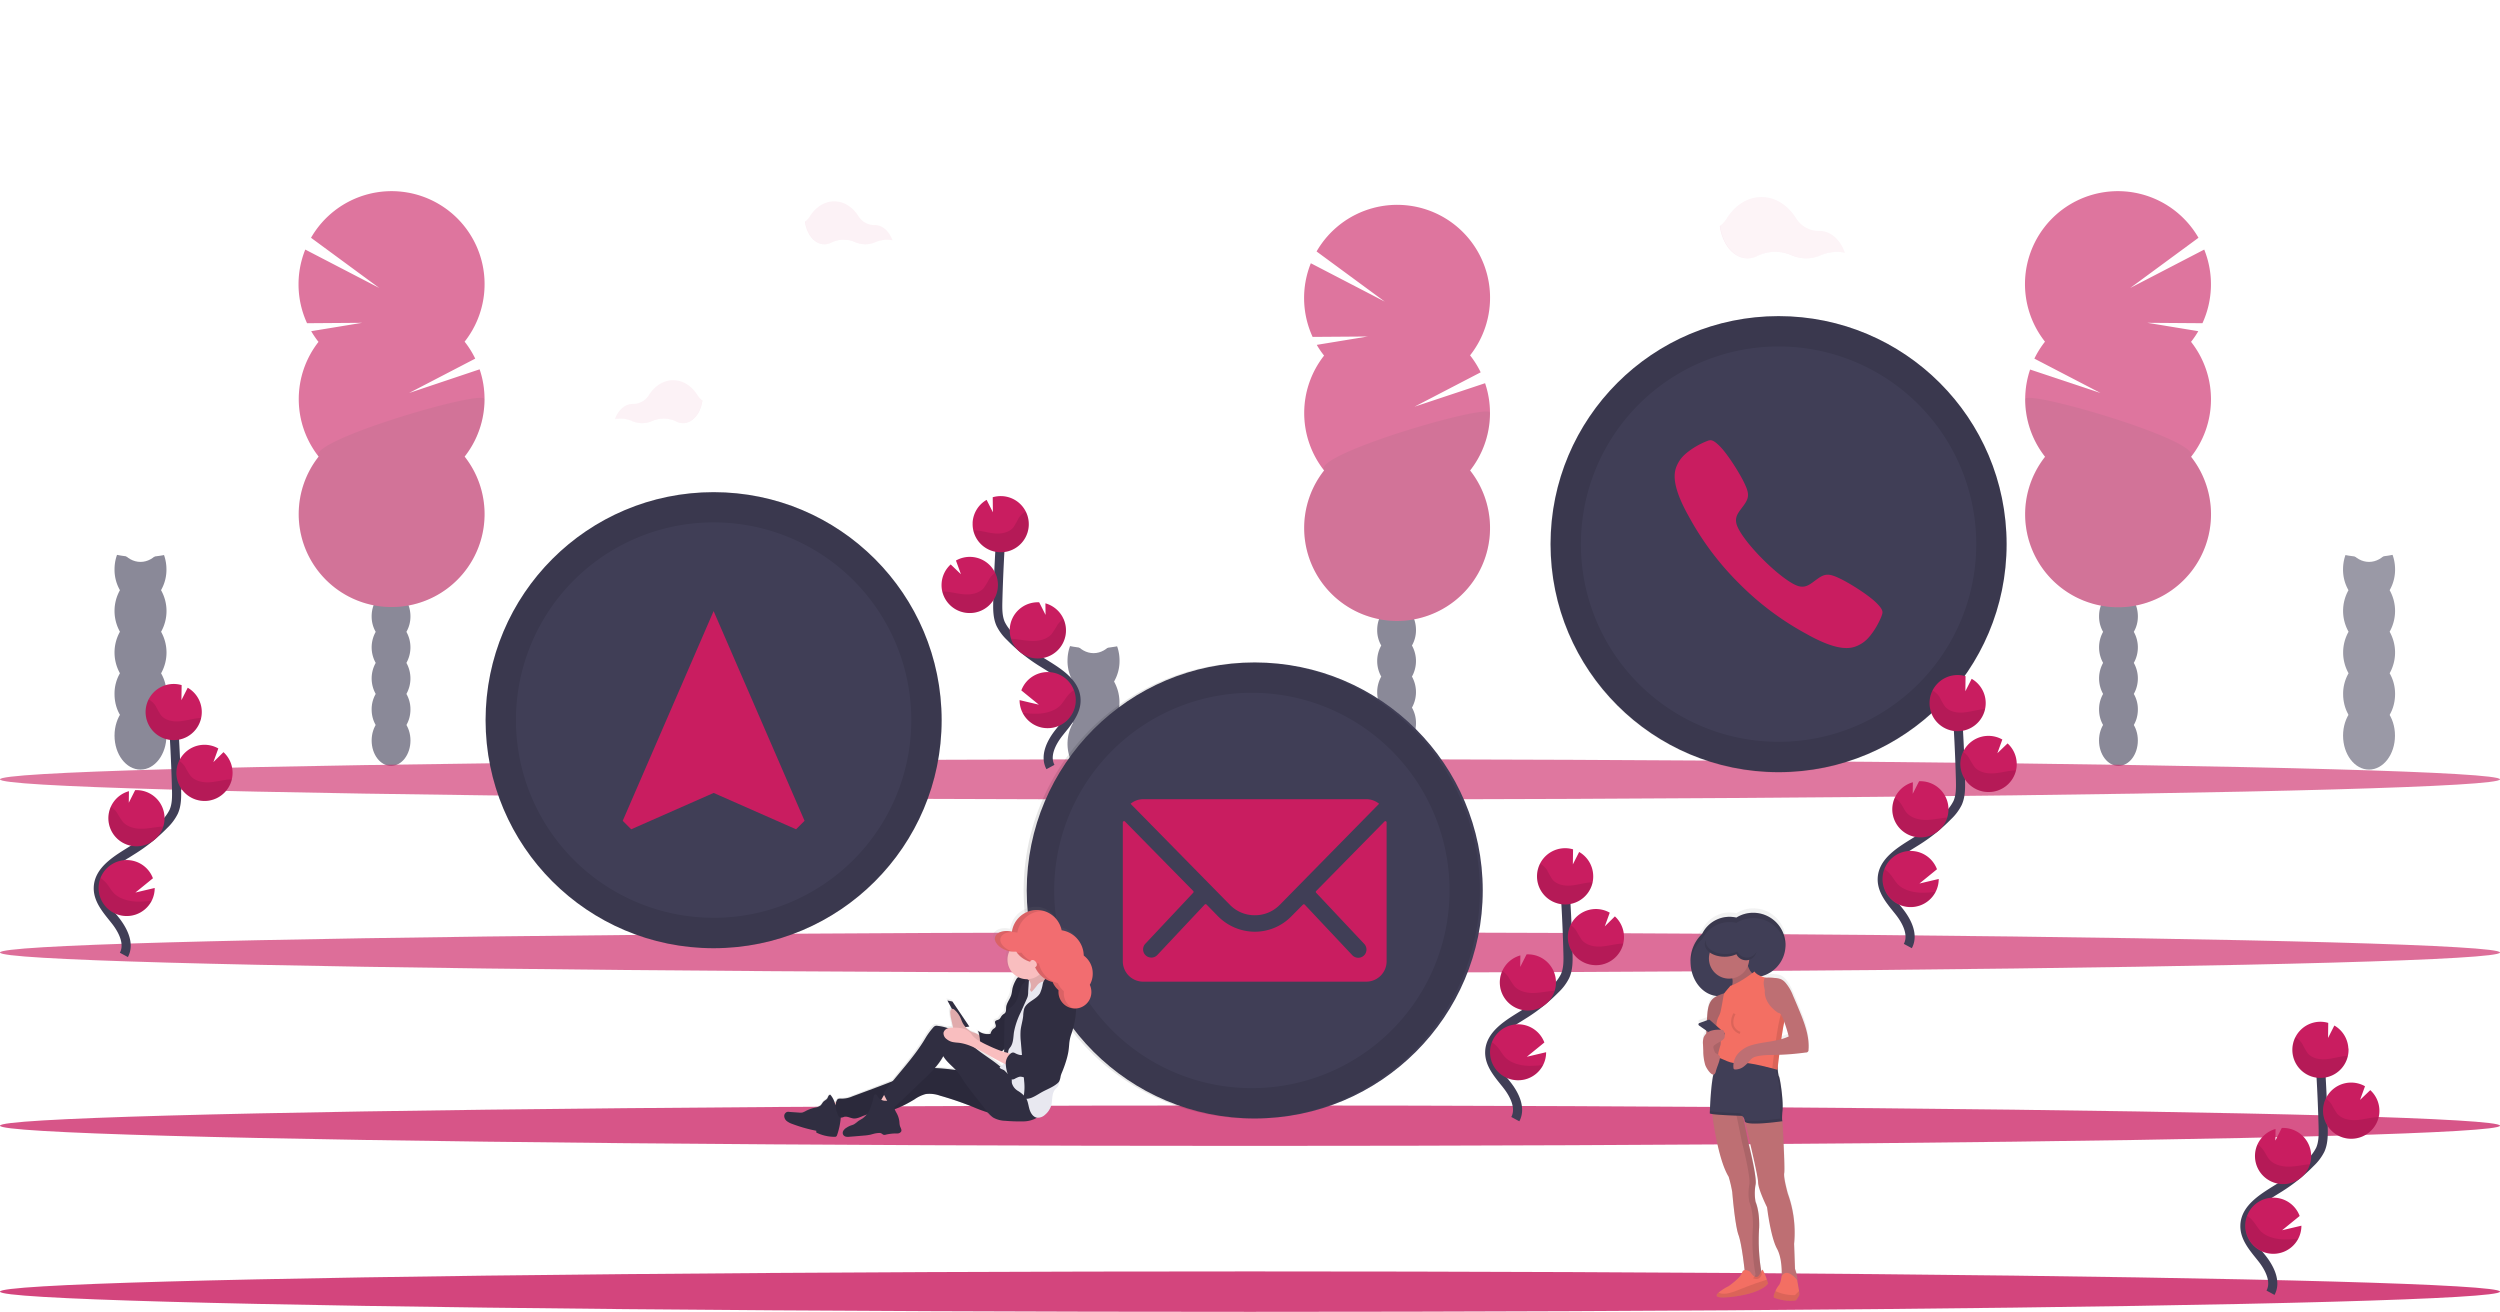 <svg id="Calque_1" data-name="Calque 1" xmlns="http://www.w3.org/2000/svg" xmlns:xlink="http://www.w3.org/1999/xlink" viewBox="0 0 1096 575.11"><defs><style>.cls-1,.cls-18,.cls-24{fill:none;}.cls-2,.cls-8{fill:#010101;}.cls-3{opacity:0.61;}.cls-15,.cls-16,.cls-17,.cls-4,.cls-6{fill:#fff;}.cls-5{fill:#403e56;}.cls-14,.cls-22,.cls-24,.cls-6,.cls-8{opacity:0.1;}.cls-10,.cls-11,.cls-12,.cls-13,.cls-14,.cls-15,.cls-16,.cls-17,.cls-24,.cls-6,.cls-8{isolation:isolate;}.cls-10,.cls-11,.cls-12,.cls-13,.cls-14,.cls-7{fill:#c91d60;}.cls-9{opacity:0.53;}.cls-10{opacity:0.75;}.cls-11{opacity:0.82;}.cls-12{opacity:0.6;}.cls-13{opacity:0.64;}.cls-15{opacity:0.52;}.cls-16{opacity:0.42;}.cls-17{opacity:0.43;}.cls-18{stroke:#403e56;stroke-width:4px;}.cls-18,.cls-24{stroke-miterlimit:10;}.cls-19{fill:url(#Dégradé_sans_nom_2);}.cls-20{fill:#be6f73;}.cls-21{fill:#f36f63;}.cls-23{fill:url(#ad310e25-2b04-44c8-bb7b-9823891);}.cls-24{stroke:#010101;}.cls-25{fill:url(#Dégradé_sans_nom_2-2);}.cls-26{fill:#302e41;}.cls-27{fill:#f9bebf;}.cls-28{fill:#e8e8f0;}.cls-29{fill:#f26d70;}</style><linearGradient id="Dégradé_sans_nom_2" x1="-563.91" y1="875.87" x2="-563.91" y2="1047.95" gradientTransform="matrix(1, 0, 0, -1, -52, 1521.15)" gradientUnits="userSpaceOnUse"><stop offset="0" stop-color="#818181" stop-opacity="0.25"/><stop offset="0.54" stop-color="#818181" stop-opacity="0.12"/><stop offset="1" stop-color="#818181" stop-opacity="0.1"/></linearGradient><pattern id="ad310e25-2b04-44c8-bb7b-9823891" data-name="ad310e25-2b04-44c8-bb7b-9823891" width="36.88" height="49.48" patternTransform="matrix(1, 0, 0, -1, -52, 162.63)" patternUnits="userSpaceOnUse" viewBox="0 0 36.88 49.48"><rect class="cls-1" width="36.88" height="49.48"/><rect class="cls-1" width="36.88" height="49.48"/><path class="cls-2" d="M4.33,36.29c4.5,0,4.51,7,0,7S-.19,36.29,4.33,36.29Z"/><path class="cls-2" d="M4.51,32.32c4.51,0,4.52,7,0,7S0,32.32,4.51,32.32Z"/><path class="cls-2" d="M4.51,28.54c4.51,0,4.52,7,0,7S0,28.54,4.51,28.54Z"/><path class="cls-2" d="M3.38,24.76c4.51,0,4.51,7,0,7S-1.13,24.76,3.38,24.76Z"/><path class="cls-2" d="M1.09,21.19l.2-.38a3.52,3.52,0,0,1,4.78-1.25,3.58,3.58,0,0,1,1.26,4.79l-.19.37A3.53,3.53,0,0,1,2.35,26,3.58,3.58,0,0,1,1.09,21.19Z"/><path class="cls-2" d="M1.49,19.38l.18-.57a3.73,3.73,0,0,1,1.61-2.09A3.59,3.59,0,0,1,6,16.37a3.54,3.54,0,0,1,2.44,4.31l-.18.56a3.68,3.68,0,0,1-1.61,2.1,3.61,3.61,0,0,1-2.69.35A3.56,3.56,0,0,1,1.49,19.38Z"/><path class="cls-2" d="M1.58,15.6v-.38a3.54,3.54,0,0,1,3.5-3.5,3.56,3.56,0,0,1,3.5,3.5v.38a3.54,3.54,0,0,1-3.5,3.5A3.57,3.57,0,0,1,1.58,15.6Z"/><path class="cls-2" d="M4.89,7.18c4.51,0,4.51,7,0,7S.38,7.18,4.89,7.18Z"/><path class="cls-2" d="M1.77,7.48V7.29a3.54,3.54,0,0,1,3.5-3.5,3.56,3.56,0,0,1,3.5,3.5v.19A3.54,3.54,0,0,1,5.27,11,3.56,3.56,0,0,1,1.77,7.48Z"/><path class="cls-2" d="M6,.19c4.5,0,4.51,7,0,7S1.48.19,6,.19Z"/><path class="cls-2" d="M10,35.34c4.5,0,4.51,7,0,7S5.48,35.34,10,35.34Z"/><path class="cls-2" d="M6.59,28.54c4.51,0,4.52,7,0,7S2.08,28.54,6.59,28.54Z"/><path class="cls-2" d="M8.48,22.48c4.51,0,4.51,7,0,7S4,22.48,8.48,22.48Z"/><path class="cls-2" d="M8.48,20.22c4.51,0,4.51,7,0,7S4,20.22,8.48,20.22Z"/><path class="cls-2" d="M14.91,15.69c4.5,0,4.51,7,0,7S10.4,15.69,14.91,15.69Z"/><path class="cls-2" d="M9.81,11c4.5,0,4.51,7,0,7S5.29,11,9.81,11Z"/><path class="cls-2" d="M10.56,4.35c4.51,0,4.51,7,0,7S6.05,4.35,10.56,4.35Z"/><path class="cls-2" d="M10.56,0c4.51,0,4.51,7,0,7S6.05,0,10.56,0Z"/><path class="cls-2" d="M12.83,31.36c2.57,0,2.58,4,0,4S10.25,31.36,12.83,31.36Z"/><path class="cls-2" d="M13,29.09c2.57,0,2.58,4,0,4S10.42,29.09,13,29.09Z"/><path class="cls-2" d="M13.1,28.48v-.19a2,2,0,0,1,4,0v.19a2,2,0,0,1-4,0Z"/><path class="cls-2" d="M15.1,23.61c2.57,0,2.58,4,0,4S12.52,23.61,15.1,23.61Z"/><path class="cls-2" d="M16.61,38.41a1,1,0,1,1-1,1A1,1,0,0,1,16.61,38.41Z"/><path class="cls-2" d="M21.71,32.93a1,1,0,1,1-1,1A1,1,0,0,1,21.71,32.93Z"/><path class="cls-2" d="M16.85,40.54v.38a1,1,0,0,1-2,0v-.38a1,1,0,0,1,2,0Z"/><path class="cls-2" d="M16.48,44.7v.19a1,1,0,0,1-2,0V44.7a1,1,0,0,1,2,0Z"/><path class="cls-2" d="M15.48,47.48a1,1,0,1,1-1,1A1,1,0,0,1,15.48,47.48Z"/><path class="cls-2" d="M10.56,47.48a1,1,0,1,1-1,1A1,1,0,0,1,10.56,47.48Z"/><path class="cls-2" d="M10.37,44.83a1,1,0,1,1-1,1A1,1,0,0,1,10.37,44.83Z"/><path class="cls-2" d="M7.35,43.32a1,1,0,1,1-1,1A1,1,0,0,1,7.35,43.32Z"/><path class="cls-2" d="M11.88,42.38h.38a1,1,0,0,1,0,2h-.38a1,1,0,0,1,0-2Z"/><path class="cls-2" d="M13.28,38.48l.57-1.32a1,1,0,0,1,1.37-.36h0a1,1,0,0,1,.36,1.37h0L15,39.48a1,1,0,0,1-1.37.36h0A1,1,0,0,1,13.28,38.48Z"/><path class="cls-2" d="M18.44,30.15V30a1,1,0,0,1,2,0v.19a1,1,0,0,1-2,0Z"/><path class="cls-2" d="M20.68,24.55l.19-.38c.57-1.15,2.3-.14,1.72,1l-.19.38C21.83,26.7,20.1,25.69,20.68,24.55Z"/><path class="cls-2" d="M22.13,20.1a2.5,2.5,0,0,1-.84-1.86,1,1,0,0,1,2,0,.56.56,0,0,0,.25.44,1,1,0,0,1,0,1.41h0A1,1,0,0,1,22.13,20.1Z"/><path class="cls-2" d="M20.32,16.07l-.54-1.71c-.38-1.23,1.55-1.76,1.93-.53l.54,1.71C22.63,16.77,20.7,17.3,20.32,16.07Z"/><path class="cls-2" d="M19.44,12.48h-.19a1,1,0,0,1,0-2h.19a1,1,0,0,1,0,2Z"/><path class="cls-2" d="M17.64,8l-.19-.38c-.58-1.15,1.15-2.16,1.72-1l.19.38C19.94,8.13,18.21,9.14,17.64,8Z"/><path class="cls-2" d="M15.8,1.61V1.05a1,1,0,0,1,2,0v.56a1,1,0,0,1-2,0Z"/><path class="cls-2" d="M14.34.05a1,1,0,1,1-1,1A1,1,0,0,1,14.34.05Z"/><path class="cls-2" d="M14.34,8.17a1,1,0,1,1-1,1A1,1,0,0,1,14.34,8.17Z"/><path class="cls-2" d="M17.13,13a2,2,0,0,1,1,1.64,1,1,0,1,1-2,0c0,.13.19.2,0,.08C15,14.15,16,12.43,17.13,13Z"/><path class="cls-2" d="M17.37,18.19a1,1,0,1,1-1,1A1,1,0,0,1,17.37,18.19Z"/><path class="cls-2" d="M18.12,21a1,1,0,1,1-1,1A1,1,0,0,1,18.12,21Z"/><path class="cls-2" d="M19,24.54l.19.38c.58,1.15-1.15,2.16-1.72,1l-.19-.38C16.7,24.39,18.43,23.38,19,24.54Z"/><path class="cls-2" d="M17.93,33.48a1,1,0,1,1-1,1A1,1,0,0,1,17.93,33.48Z"/><path class="cls-2" d="M24.64,33.43l.57-.94a1,1,0,0,1,1.72,1l-.56,1a1,1,0,0,1-1.73-1Z"/><path class="cls-2" d="M34.88,19.76v-.19a1,1,0,0,1,2,0v.19a1,1,0,0,1-2,0Z"/><path class="cls-2" d="M24,10.25a1,1,0,1,1-1,1A1,1,0,0,1,24,10.25Z"/><path class="cls-2" d="M22.85,20.48a1,1,0,1,1-1,1A1,1,0,0,1,22.85,20.48Z"/><path class="cls-2" d="M18.24,27.58l.57.56c.93.89-.48,2.3-1.41,1.41L16.82,29C15.89,28.1,17.31,26.69,18.24,27.58Z"/></pattern><linearGradient id="Dégradé_sans_nom_2-2" x1="-920.04" y1="947.72" x2="-920.04" y2="1048.71" xlink:href="#Dégradé_sans_nom_2"/></defs><title>contact</title><g class="cls-3"><ellipse class="cls-4" cx="479.42" cy="362.49" rx="11.38" ry="14.9"/><path class="cls-5" d="M-894.57,373.74a18,18,0,0,0,2.38-9.11c0-8.23-5.1-14.9-11.39-14.9S-915,356.42-915,364.65a18,18,0,0,0,2.38,9.11,18.62,18.62,0,0,0,0,18.21,18.62,18.62,0,0,0,0,18.21,18,18,0,0,0-2.38,9.11c0,8.22,5.1,14.9,11.38,14.9s11.39-6.68,11.39-14.9a18,18,0,0,0-2.38-9.11,18.62,18.62,0,0,0,0-18.21,18.62,18.62,0,0,0,0-18.21Z" transform="translate(1383 -75)"/><ellipse class="cls-4" cx="479.42" cy="271.44" rx="11.38" ry="14.9"/><ellipse class="cls-4" cx="479.42" cy="253.23" rx="11.38" ry="14.9"/><path class="cls-4" d="M-946.18,203.6a52.69,52.69,0,0,1-4.24-6.24l29.9-4.91-32.34.24a54.61,54.61,0,0,1-1-43.2L-910.47,172l-40-29.42a54.53,54.53,0,0,1,74.36-20.44,54.53,54.53,0,0,1,20.44,74.36,54.7,54.7,0,0,1-4.8,7.08,54.68,54.68,0,0,1,6.22,9.94l-38.83,20.22,41.39-13.89a54.54,54.54,0,0,1-8.79,51.2,54.52,54.52,0,0,1-9.14,76.56,54.53,54.53,0,0,1-76.56-9.14,54.52,54.52,0,0,1,0-67.42,54.52,54.52,0,0,1,0-67.42Z" transform="translate(1383 -75)"/><path class="cls-6" d="M-848.81,237.31A54.25,54.25,0,0,1-860.48,271a54.52,54.52,0,0,1-9.14,76.56,54.53,54.53,0,0,1-76.56-9.14,54.52,54.52,0,0,1,0-67.42C-953.49,261.74-848.81,231.19-848.81,237.31Z" transform="translate(1383 -75)"/></g><g class="cls-3"><ellipse class="cls-5" cx="612.28" cy="330.63" rx="8.51" ry="11.13"/><path class="cls-5" d="M-764,358a13.51,13.51,0,0,0,1.77-6.8c0-6.15-3.81-11.14-8.5-11.14s-8.51,5-8.51,11.14a13.32,13.32,0,0,0,1.78,6.8,13.91,13.91,0,0,0,0,13.61,13.91,13.91,0,0,0,0,13.61,13.27,13.27,0,0,0-1.78,6.8c0,6.15,3.81,11.14,8.51,11.14s8.5-5,8.5-11.14a13.48,13.48,0,0,0-1.77-6.8,14,14,0,0,0,0-13.61A14,14,0,0,0-764,358Z" transform="translate(1383 -75)"/><ellipse class="cls-5" cx="612.28" cy="262.59" rx="8.51" ry="11.13"/><ellipse class="cls-5" cx="612.28" cy="248.98" rx="8.51" ry="11.13"/><path class="cls-7" d="M-802.56,230.85a38.62,38.62,0,0,1-3.17-4.66l22.35-3.67-24.17.18a40.82,40.82,0,0,1-.78-32.29l32.43,16.83-29.91-22a40.75,40.75,0,0,1,55.66-15,40.75,40.75,0,0,1,14.95,55.65,41.73,41.73,0,0,1-3.32,4.9,40.79,40.79,0,0,1,4.65,7.43l-29,15.07L-731.94,243a40.78,40.78,0,0,1-6.57,38.26,40.73,40.73,0,0,1-6.79,57.21,40.73,40.73,0,0,1-57.21-6.78,40.75,40.75,0,0,1,0-50.43,40.73,40.73,0,0,1,0-50.38Z" transform="translate(1383 -75)"/><path class="cls-8" d="M-729.8,256a40.61,40.61,0,0,1-8.72,25.19,40.73,40.73,0,0,1-6.79,57.21,40.73,40.73,0,0,1-57.21-6.78,40.75,40.75,0,0,1,0-50.43C-808,274.3-729.8,251.47-729.8,256Z" transform="translate(1383 -75)"/></g><g class="cls-9"><ellipse class="cls-5" cx="1038.58" cy="322.49" rx="11.38" ry="14.9"/><path class="cls-5" d="M-353.43,333.74a18,18,0,0,1-2.38-9.11c0-8.23,5.1-14.9,11.39-14.9S-333,316.4-333,324.63a18,18,0,0,1-2.38,9.11,18.62,18.62,0,0,1,0,18.21,18.62,18.62,0,0,1,0,18.21,18,18,0,0,1,2.38,9.11c0,8.22-5.1,14.9-11.38,14.9s-11.39-6.68-11.39-14.9a18,18,0,0,1,2.38-9.11,18.62,18.62,0,0,1,0-18.21A18.62,18.62,0,0,1-353.43,333.74Z" transform="translate(1383 -75)"/><ellipse class="cls-4" cx="1038.58" cy="231.44" rx="11.38" ry="14.9"/><ellipse class="cls-4" cx="1038.58" cy="213.23" rx="11.38" ry="14.9"/><path class="cls-4" d="M-301.82,163.6a52.69,52.69,0,0,0,4.24-6.24l-29.9-4.91,32.34.24a54.61,54.61,0,0,0,1-43.2L-337.53,132l40-29.42a54.53,54.53,0,0,0-74.36-20.44,54.53,54.53,0,0,0-20.44,74.36,54.7,54.7,0,0,0,4.8,7.08,54.68,54.68,0,0,0-6.22,9.94l38.83,20.22-41.39-13.89a54.54,54.54,0,0,0,8.79,51.2,54.52,54.52,0,0,0,9.14,76.56,54.53,54.53,0,0,0,76.56-9.14,54.52,54.52,0,0,0,0-67.42,54.52,54.52,0,0,0,0-67.42Z" transform="translate(1383 -75)"/><path class="cls-6" d="M-399.19,197.31A54.25,54.25,0,0,0-387.52,231a54.52,54.52,0,0,0,9.14,76.56,54.53,54.53,0,0,0,76.56-9.14,54.52,54.52,0,0,0,0-67.42C-294.51,221.74-399.19,191.19-399.19,197.31Z" transform="translate(1383 -75)"/></g><g class="cls-3"><ellipse class="cls-5" cx="928.72" cy="324.63" rx="8.51" ry="11.13"/><path class="cls-5" d="M-461,352a13.51,13.51,0,0,1-1.77-6.8c0-6.15,3.81-11.14,8.5-11.14s8.51,5,8.51,11.14a13.32,13.32,0,0,1-1.78,6.8,13.91,13.91,0,0,1,0,13.61,13.91,13.91,0,0,1,0,13.61,13.27,13.27,0,0,1,1.78,6.8c0,6.15-3.81,11.14-8.51,11.14s-8.5-5-8.5-11.14a13.48,13.48,0,0,1,1.77-6.8,14,14,0,0,1,0-13.61A14,14,0,0,1-461,352Z" transform="translate(1383 -75)"/><ellipse class="cls-5" cx="928.72" cy="256.59" rx="8.51" ry="11.13"/><ellipse class="cls-5" cx="928.72" cy="242.98" rx="8.51" ry="11.13"/><path class="cls-7" d="M-422.44,224.85a38.62,38.62,0,0,0,3.17-4.66l-22.35-3.67,24.17.18a40.82,40.82,0,0,0,.78-32.29l-32.43,16.83,29.91-22a40.75,40.75,0,0,0-55.66-15,40.75,40.75,0,0,0-14.95,55.65,41.73,41.73,0,0,0,3.32,4.9,40.79,40.79,0,0,0-4.65,7.43l29,15.07L-493,237a40.78,40.78,0,0,0,6.57,38.26,40.73,40.73,0,0,0,6.79,57.21,40.73,40.73,0,0,0,57.21-6.78,40.75,40.75,0,0,0,0-50.43,40.73,40.73,0,0,0,0-50.38Z" transform="translate(1383 -75)"/><path class="cls-8" d="M-495.2,250a40.61,40.61,0,0,0,8.72,25.19,40.73,40.73,0,0,0,6.79,57.21,40.73,40.73,0,0,0,57.21-6.78,40.75,40.75,0,0,0,0-50.43C-417,268.3-495.2,245.47-495.2,250Z" transform="translate(1383 -75)"/></g><g class="cls-3"><ellipse class="cls-5" cx="61.59" cy="322.49" rx="11.38" ry="14.9"/><path class="cls-5" d="M-1312.41,333.74a18,18,0,0,0,2.38-9.11c0-8.23-5.1-14.9-11.38-14.9s-11.38,6.67-11.38,14.9a18.06,18.06,0,0,0,2.37,9.11,18.67,18.67,0,0,0,0,18.21,18.67,18.67,0,0,0,0,18.21,17.84,17.84,0,0,0-2.37,9.11c0,8.22,5.09,14.9,11.38,14.9s11.41-6.66,11.41-14.88a18,18,0,0,0-2.38-9.11,18.62,18.62,0,0,0,0-18.21,18.62,18.62,0,0,0,0-18.21Z" transform="translate(1383 -75)"/><ellipse class="cls-4" cx="61.59" cy="231.44" rx="11.38" ry="14.9"/><ellipse class="cls-4" cx="61.59" cy="213.23" rx="11.38" ry="14.9"/><path class="cls-4" d="M-1364,163.6a54.79,54.79,0,0,1-4.24-6.24l29.91-4.91-32.37.29a54.61,54.61,0,0,1-1-43.2l43.4,22.51-40-29.42a54.51,54.51,0,0,1,74.39-20.26,54.52,54.52,0,0,1,20.26,74.4,54.75,54.75,0,0,1-4.65,6.86,54.68,54.68,0,0,1,6.22,9.94l-38.84,20.17,41.4-13.89a54.57,54.57,0,0,1-8.8,51.2,54.52,54.52,0,0,1-9.14,76.56,54.53,54.53,0,0,1-76.56-9.14,54.52,54.52,0,0,1,0-67.42,54.52,54.52,0,0,1,0-67.42Z" transform="translate(1383 -75)"/><path class="cls-6" d="M-1266.65,197.31A54.25,54.25,0,0,1-1278.32,231a54.52,54.52,0,0,1-9.14,76.56,54.53,54.53,0,0,1-76.56-9.14,54.52,54.52,0,0,1,0-67.42C-1371.33,221.74-1266.65,191.19-1266.65,197.31Z" transform="translate(1383 -75)"/></g><g class="cls-3"><ellipse class="cls-5" cx="171.44" cy="324.63" rx="8.51" ry="11.13"/><path class="cls-5" d="M-1204.83,352a13.51,13.51,0,0,0,1.77-6.8c0-6.15-3.8-11.14-8.5-11.14s-8.51,5-8.51,11.14a13.42,13.42,0,0,0,1.78,6.8,13.91,13.91,0,0,0,0,13.61,13.91,13.91,0,0,0,0,13.61,13.39,13.39,0,0,0-1.78,6.8c0,6.15,3.81,11.14,8.51,11.14s8.5-5,8.5-11.14a13.48,13.48,0,0,0-1.77-6.8,14,14,0,0,0,0-13.61A14,14,0,0,0-1204.83,352Z" transform="translate(1383 -75)"/><ellipse class="cls-5" cx="171.44" cy="256.59" rx="8.51" ry="11.13"/><ellipse class="cls-5" cx="171.44" cy="242.98" rx="8.51" ry="11.13"/><path class="cls-7" d="M-1243.4,224.85a42,42,0,0,1-3.17-4.66l22.35-3.67-24.17.18a40.82,40.82,0,0,1-.78-32.29l32.43,16.83-29.91-22a40.75,40.75,0,0,1,55.66-15,40.75,40.75,0,0,1,15,55.65,41.73,41.73,0,0,1-3.32,4.9,39.73,39.73,0,0,1,4.65,7.43l-29,15.07,30.93-10.38a40.78,40.78,0,0,1-6.57,38.26,40.73,40.73,0,0,1-6.79,57.21,40.73,40.73,0,0,1-57.21-6.78,40.75,40.75,0,0,1,0-50.43,40.73,40.73,0,0,1,0-50.38Z" transform="translate(1383 -75)"/><path class="cls-8" d="M-1170.64,250a40.61,40.61,0,0,1-8.72,25.19,40.73,40.73,0,0,1-6.79,57.21,40.73,40.73,0,0,1-57.21-6.78,40.75,40.75,0,0,1,0-50.43C-1248.86,268.3-1170.64,245.47-1170.64,250Z" transform="translate(1383 -75)"/></g><ellipse class="cls-10" cx="548" cy="493.5" rx="548" ry="8.86"/><ellipse class="cls-11" cx="548" cy="566.25" rx="548" ry="8.86"/><ellipse class="cls-12" cx="548" cy="341.67" rx="548" ry="8.86"/><ellipse class="cls-13" cx="548" cy="417.58" rx="548" ry="8.86"/><path class="cls-14" d="M-574.21,185.74a18.26,18.26,0,0,0-10.6,1.16,15.7,15.7,0,0,1-12.74,0,17.87,17.87,0,0,0-15,.29,9.39,9.39,0,0,1-4.31,1.08c-6.08,0-11.13-6.12-12.18-14.19a11.85,11.85,0,0,0,3-3.27c3.56-5.74,9.07-9.43,15.27-9.43s11.64,3.64,15.2,9.32a11.7,11.7,0,0,0,10.09,5.54h.16C-580.43,176.19-576.24,180.07-574.21,185.74Z" transform="translate(1383 -75)"/><path class="cls-15" d="M-555.7,160.39l-9.82,6.22,6-10.84a9.65,9.65,0,0,0-5.94-2.11h-.16a11.16,11.16,0,0,1-2-.15l-3.38,2.11,1.43-2.6a11.86,11.86,0,0,1-5.83-4.42l-6,3.78,3.76-6.84c-3.48-4.18-8.18-6.74-13.34-6.74-6.2,0-11.71,3.68-15.28,9.42a11.41,11.41,0,0,1-10.09,5.44h-.33c-6.84,0-12.38,7.75-12.38,17.31s5.54,17.32,12.38,17.32a9.39,9.39,0,0,0,4.31-1.08,17.84,17.84,0,0,1,15-.3,15.55,15.55,0,0,0,12.74,0,17.89,17.89,0,0,1,14.86.29,9.3,9.3,0,0,0,4.26,1.06c6.84,0,12.38-7.76,12.38-17.32A21.89,21.89,0,0,0-555.7,160.39Z" transform="translate(1383 -75)"/><path class="cls-14" d="M-991.74,180.33a12.79,12.79,0,0,0-7.43.81,11,11,0,0,1-8.91,0,12.45,12.45,0,0,0-10.49.21,6.66,6.66,0,0,1-3,.75c-4.25,0-7.79-4.28-8.53-9.93a8.3,8.3,0,0,0,2.13-2.29c2.49-4,6.35-6.6,10.69-6.6s8.15,2.55,10.64,6.52a8.22,8.22,0,0,0,7.07,3.88h.11C-996.1,173.66-993.17,176.38-991.74,180.33Z" transform="translate(1383 -75)"/><path class="cls-16" d="M-978.79,162.6l-6.87,4.36,4.17-7.59a6.68,6.68,0,0,0-4.15-1.48h-.12a7.49,7.49,0,0,1-1.42-.11l-2.33,1.48,1-1.82a8.36,8.36,0,0,1-4.08-3.09l-4.17,2.64,2.64-4.78a12.19,12.19,0,0,0-9.34-4.73c-4.34,0-8.2,2.58-10.69,6.6a8,8,0,0,1-7.07,3.81h-.23c-4.79,0-8.67,5.42-8.67,12.12s3.88,12.12,8.67,12.12a6.51,6.51,0,0,0,3-.76,12.5,12.5,0,0,1,10.48-.2,11.22,11.22,0,0,0,4.49,1,11.08,11.08,0,0,0,4.43-.94,12.54,12.54,0,0,1,10.4.2,6.53,6.53,0,0,0,3,.74c4.78,0,8.66-5.43,8.66-12.12A15.33,15.33,0,0,0-978.79,162.6Z" transform="translate(1383 -75)"/><path class="cls-14" d="M-1113.41,258.74a12.84,12.84,0,0,1,7.42.81,11,11,0,0,0,8.92,0,12.53,12.53,0,0,1,10.49.2,6.51,6.51,0,0,0,3,.76c4.25,0,7.79-4.29,8.52-9.94a8.12,8.12,0,0,1-2.12-2.29c-2.5-4-6.36-6.59-10.69-6.59s-8.15,2.54-10.65,6.52a8.2,8.2,0,0,1-7.06,3.88h-.11C-1109.06,252.11-1112,254.82-1113.41,258.74Z" transform="translate(1383 -75)"/><path class="cls-17" d="M-1126.37,241l6.88,4.36-4.18-7.58a6.78,6.78,0,0,1,4.16-1.49h.11a9.73,9.73,0,0,0,1.43-.1l2.33,1.47-1-1.81a8.34,8.34,0,0,0,4.07-3.09l4.17,2.64-2.6-4.79a12.2,12.2,0,0,1,9.34-4.72c4.33,0,8.2,2.58,10.69,6.6a8,8,0,0,0,7.06,3.81h.24c4.78,0,8.66,5.43,8.66,12.12s-3.88,12.12-8.66,12.12a6.5,6.5,0,0,1-3-.75,12.45,12.45,0,0,0-10.49-.21,10.84,10.84,0,0,1-4.48,1,11,11,0,0,1-4.44-.94,12.52,12.52,0,0,0-10.39.2,6.53,6.53,0,0,1-3,.74c-4.79,0-8.67-5.42-8.67-12.12A15.37,15.37,0,0,1-1126.37,241Z" transform="translate(1383 -75)"/><path class="cls-18" d="M-718.69,565.63c2.61-4.84-.35-10.76-3.75-15.07s-7.56-8.8-7.47-14.29c.13-7.89,8.51-12.56,15.2-16.74a74.54,74.54,0,0,0,13.65-11,20.42,20.42,0,0,0,4.19-5.62c1.39-3.08,1.35-6.6,1.26-10q-.43-16.89-1.67-33.76" transform="translate(1383 -75)"/><path class="cls-7" d="M-684.55,458.59a12.3,12.3,0,0,0-6.15-10.09l-2.76,5.45.09-6.6a12.32,12.32,0,0,0-15.29,8.33A12.31,12.31,0,0,0-700.32,471,12.3,12.3,0,0,0-685,462.63,12.28,12.28,0,0,0-684.55,458.59Z" transform="translate(1383 -75)"/><path class="cls-7" d="M-706.51,541.91a12.31,12.31,0,0,1-16.58,5.31,12.3,12.3,0,0,1-6.66-10.31,12,12,0,0,1,.8-5,12.32,12.32,0,0,1,16-7,12.29,12.29,0,0,1,7,7.12l-7.69,6.26,8.46-2A12.29,12.29,0,0,1-706.51,541.91Z" transform="translate(1383 -75)"/><path class="cls-7" d="M-712.59,518a12.32,12.32,0,0,1-12.88-11.72,12.31,12.31,0,0,1,9-12.43l-.07,5.07,2.79-5.52h0a12.3,12.3,0,0,1,12.87,11.72A12.31,12.31,0,0,1-712.62,518Z" transform="translate(1383 -75)"/><path class="cls-7" d="M-682.7,498.12a12.31,12.31,0,0,1-12.93-11.66A12.31,12.31,0,0,1-684,473.53a12.3,12.3,0,0,1,6.71,1.59l-2.17,6,4.43-4.38a12.3,12.3,0,0,1,.75,17.39,12.29,12.29,0,0,1-8.49,4Z" transform="translate(1383 -75)"/><path class="cls-8" d="M-686.21,461.87c-2.84.31-5.6,1.19-8.46,1.37s-6-.51-7.78-2.72a39.59,39.59,0,0,1-2.28-4,8.68,8.68,0,0,0-3.1-2.92,12.31,12.31,0,0,0,5.37,16.56,12.31,12.31,0,0,0,16.56-5.37,12.42,12.42,0,0,0,1.07-3C-685.28,461.79-685.75,461.82-686.21,461.87Z" transform="translate(1383 -75)"/><path class="cls-8" d="M-682.7,498.12a12.32,12.32,0,0,1-12.88-11.72,12.39,12.39,0,0,1,1.17-5.84,9.11,9.11,0,0,1,2.47,2.48,42.94,42.94,0,0,0,2.44,4.07c1.92,2.25,5.2,3,8.17,2.85s5.84-1,8.8-1.25c.41,0,.82-.06,1.24-.07A12.32,12.32,0,0,1-682.7,498.12Z" transform="translate(1383 -75)"/><path class="cls-8" d="M-712.59,518a12.31,12.31,0,0,1-12.87-11.72,12.29,12.29,0,0,1,1.06-5.61,10,10,0,0,1,2.61,2.5,43.06,43.06,0,0,0,2.67,4.15c2.07,2.31,5.57,3.13,8.71,3s6-.81,9-1A12.35,12.35,0,0,1-712.59,518Z" transform="translate(1383 -75)"/><path class="cls-8" d="M-706.51,541.91a12.31,12.31,0,0,1-16.58,5.31,12.3,12.3,0,0,1-6.66-10.31,12,12,0,0,1,.8-5,12.38,12.38,0,0,1,2.7,2.41c1.17,1.42,1.94,3,3.3,4.37,2.51,2.47,6.58,3.49,10.19,3.58A54.31,54.31,0,0,0-706.51,541.91Z" transform="translate(1383 -75)"/><path class="cls-18" d="M-1328.69,493.63c2.61-4.84-.35-10.76-3.75-15.07s-7.56-8.82-7.47-14.29c.13-7.89,8.51-12.56,15.2-16.74a74.54,74.54,0,0,0,13.65-11,20.42,20.42,0,0,0,4.19-5.62c1.39-3.08,1.35-6.6,1.26-10q-.44-16.89-1.67-33.76" transform="translate(1383 -75)"/><path class="cls-7" d="M-1294.55,386.59a12.3,12.3,0,0,0-6.15-10.09l-2.76,5.45.09-6.6a12.32,12.32,0,0,0-15.29,8.33,12.31,12.31,0,0,0,8.34,15.29,12.3,12.3,0,0,0,15.28-8.34,12.28,12.28,0,0,0,.49-4Z" transform="translate(1383 -75)"/><path class="cls-7" d="M-1316.51,469.91a12.31,12.31,0,0,1-16.58,5.31,12.3,12.3,0,0,1-6.66-10.31,12,12,0,0,1,.8-5,12.32,12.32,0,0,1,16-7,12.29,12.29,0,0,1,7,7.12l-7.69,6.26,8.46-2A12.29,12.29,0,0,1-1316.51,469.91Z" transform="translate(1383 -75)"/><path class="cls-7" d="M-1322.59,446a12.32,12.32,0,0,1-12.88-11.72,12.31,12.31,0,0,1,9-12.43l-.07,5.07,2.79-5.52h0a12.32,12.32,0,0,1,12.88,11.72A12.33,12.33,0,0,1-1322.62,446Z" transform="translate(1383 -75)"/><path class="cls-7" d="M-1292.7,426.12a12.31,12.31,0,0,1-12.93-11.66A12.31,12.31,0,0,1-1294,401.53a12.3,12.3,0,0,1,6.71,1.59l-2.17,6,4.43-4.38a12.3,12.3,0,0,1,.75,17.39,12.29,12.29,0,0,1-8.49,4Z" transform="translate(1383 -75)"/><path class="cls-8" d="M-1296.21,389.87c-2.84.31-5.6,1.19-8.46,1.37s-6-.51-7.78-2.72a39.59,39.59,0,0,1-2.28-4,8.68,8.68,0,0,0-3.1-2.92,12.31,12.31,0,0,0,5.37,16.56,12.31,12.31,0,0,0,16.56-5.37,12.42,12.42,0,0,0,1.07-3C-1295.28,389.79-1295.75,389.82-1296.21,389.87Z" transform="translate(1383 -75)"/><path class="cls-8" d="M-1292.7,426.12a12.32,12.32,0,0,1-12.88-11.72,12.39,12.39,0,0,1,1.17-5.84,9.11,9.11,0,0,1,2.47,2.48,42.94,42.94,0,0,0,2.44,4.07c1.92,2.25,5.2,3,8.17,2.85s5.84-1,8.8-1.25c.41,0,.82-.06,1.24-.07A12.32,12.32,0,0,1-1292.7,426.12Z" transform="translate(1383 -75)"/><path class="cls-8" d="M-1322.59,446a12.31,12.31,0,0,1-12.87-11.72,12.29,12.29,0,0,1,1.06-5.61,10,10,0,0,1,2.61,2.5,43.06,43.06,0,0,0,2.67,4.15c2.07,2.31,5.57,3.13,8.71,3s6-.81,9-1A12.35,12.35,0,0,1-1322.59,446Z" transform="translate(1383 -75)"/><path class="cls-8" d="M-1316.51,469.91a12.31,12.31,0,0,1-16.58,5.31,12.3,12.3,0,0,1-6.66-10.31,12,12,0,0,1,.8-5,12.38,12.38,0,0,1,2.7,2.41c1.17,1.42,1.94,3,3.3,4.37,2.51,2.47,6.58,3.49,10.19,3.58A54.31,54.31,0,0,0-1316.51,469.91Z" transform="translate(1383 -75)"/><path class="cls-18" d="M-922.48,411.26c-2.61-4.83.35-10.75,3.76-15.06s7.55-8.8,7.46-14.29c-.12-7.9-8.5-12.56-15.2-16.74a74.14,74.14,0,0,1-13.64-11,19.88,19.88,0,0,1-4.2-5.61c-1.38-3.09-1.34-6.6-1.26-10q.45-16.89,1.67-33.76" transform="translate(1383 -75)"/><path class="cls-7" d="M-956.61,304.23a12.29,12.29,0,0,1,6.14-10.09l2.76,5.45-.08-6.6a12.58,12.58,0,0,1,4-.49A12.3,12.3,0,0,1-932,305.37a12.3,12.3,0,0,1-12.87,11.72,12.31,12.31,0,0,1-11.72-12.86Z" transform="translate(1383 -75)"/><path class="cls-7" d="M-934.66,387.55a12.3,12.3,0,0,0,16.57,5.32,12.3,12.3,0,0,0,5.33-16.57A12.31,12.31,0,0,0-929.33,371a12.33,12.33,0,0,0-5.92,6.67l7.69,6.26-8.46-2A12.23,12.23,0,0,0-934.66,387.55Z" transform="translate(1383 -75)"/><path class="cls-7" d="M-928.58,363.65a12.32,12.32,0,0,0,12.89-11.71,12.32,12.32,0,0,0-9-12.44l.06,5.07-2.79-5.52h0a12.3,12.3,0,0,0-12.9,11.69,12.19,12.19,0,0,0,.53,4.2A12.3,12.3,0,0,0-928.58,363.65Z" transform="translate(1383 -75)"/><path class="cls-7" d="M-958.46,343.74a12.32,12.32,0,0,0,12.92-11.67,12.31,12.31,0,0,0-11.67-12.92,12.27,12.27,0,0,0-6.7,1.59l2.18,6-4.48-4.29a12.21,12.21,0,0,0-4,8.5,11.72,11.72,0,0,0,.31,3.39A12.31,12.31,0,0,0-958.46,343.74Z" transform="translate(1383 -75)"/><path class="cls-8" d="M-954.95,307.51c2.84.31,5.6,1.19,8.45,1.37s6-.51,7.79-2.72a41.52,41.52,0,0,0,2.27-4,8.7,8.7,0,0,1,3.11-2.92,12.3,12.3,0,0,1-5.36,16.56,12.3,12.3,0,0,1-16.56-5.35,12.39,12.39,0,0,1-1.08-3C-955.88,307.42-955.42,307.46-954.95,307.51Z" transform="translate(1383 -75)"/><path class="cls-8" d="M-958.46,343.74A12.32,12.32,0,0,0-945.59,332a12.16,12.16,0,0,0-1.16-5.82,9.15,9.15,0,0,0-2.48,2.48,42.94,42.94,0,0,1-2.44,4.07c-1.91,2.25-5.19,3-8.16,2.85s-5.84-1-8.8-1.25c-.41,0-.83-.06-1.24-.07A12.31,12.31,0,0,0-958.46,343.74Z" transform="translate(1383 -75)"/><path class="cls-8" d="M-928.58,363.65A12.31,12.31,0,0,0-915.7,352a12.28,12.28,0,0,0-1.07-5.63,9.81,9.81,0,0,0-2.6,2.5A43.06,43.06,0,0,1-922,353c-2.08,2.31-5.57,3.13-8.72,3s-6-.81-9-1A12.31,12.31,0,0,0-928.58,363.65Z" transform="translate(1383 -75)"/><path class="cls-8" d="M-934.66,387.55a12.32,12.32,0,0,0,16.6,5.26,12.32,12.32,0,0,0,5.85-15.26,11.7,11.7,0,0,0-2.7,2.41c-1.17,1.42-2,3-3.3,4.37-2.52,2.47-6.58,3.49-10.2,3.58A54.31,54.31,0,0,1-934.66,387.55Z" transform="translate(1383 -75)"/><circle class="cls-5" cx="779.73" cy="238.55" r="99.96"/><path class="cls-7" d="M-560.36,339.33c-3.48-3.48-11.85-8.73-16-10.69-4.79-2.3-6.55-2.26-9.94.19-2.82,2-4.65,3.93-7.89,3.22s-9.66-5.55-15.87-11.74-11-12.57-11.72-15.86,1.21-5.08,3.23-7.9c2.44-3.39,2.51-5.15.19-9.94-2-4.15-7.19-12.5-10.7-16s-4.27-2.73-6.19-2a35.73,35.73,0,0,0-5.67,3c-3.48,2.33-5.43,4.27-6.8,7.19s-2.92,8.34,5.05,22.53a126,126,0,0,0,22.1,29.47h0A126.05,126.05,0,0,0-591,352.94c14.18,8,19.61,6.41,22.53,5.05s4.86-3.29,7.18-6.8a36.16,36.16,0,0,0,3-5.67C-557.63,343.6-556.85,342.82-560.36,339.33Z" transform="translate(1383 -75)"/><path class="cls-8" d="M-603.27,213.6a100,100,0,0,0-100.05,100,100,100,0,0,0,100,100.05,100,100,0,0,0,100.05-100v-.1A100,100,0,0,0-603.27,213.6Zm0,186.62a86.67,86.67,0,0,1-86.67-86.67,86.67,86.67,0,0,1,86.67-86.67,86.67,86.67,0,0,1,86.67,86.67h0a86.67,86.67,0,0,1-86.67,86.67Z" transform="translate(1383 -75)"/><circle class="cls-5" cx="550.08" cy="390.38" r="99.96"/><path class="cls-7" d="M-776.07,435.18-806,465.63a.54.54,0,0,0,0,.76l0,0,21,22.33a3.62,3.62,0,0,1,0,5.12,3.62,3.62,0,0,1-2.53,1.05,3.66,3.66,0,0,1-2.56-1.06L-811,471.6a.57.57,0,0,0-.8,0l-5.09,5.14a22.4,22.4,0,0,1-16,6.73,22.85,22.85,0,0,1-16.28-6.92l-4.89-5a.57.57,0,0,0-.8,0l-20.84,22.2a3.62,3.62,0,0,1-5.11,0h0a3.6,3.6,0,0,1,0-5.09l0,0,20.92-22.28a.6.6,0,0,0,0-.78l-29.93-30.45a.54.54,0,0,0-.78,0,.55.55,0,0,0-.16.39v60.93a8.93,8.93,0,0,0,8.89,8.89H-784a8.93,8.93,0,0,0,8.89-8.89V435.57a.56.56,0,0,0-.53-.58A.56.56,0,0,0-776.07,435.18Z" transform="translate(1383 -75)"/><path class="cls-7" d="M-832.92,476.24a15.16,15.16,0,0,0,10.92-4.5l43.59-44.37a8.71,8.71,0,0,0-5.5-2h-97.94a8.57,8.57,0,0,0-5.5,2l43.6,44.37A15.08,15.08,0,0,0-832.92,476.24Z" transform="translate(1383 -75)"/><path class="cls-8" d="M-834.18,365.43a100,100,0,0,0-100.05,99.95,100,100,0,0,0,100,100,100,100,0,0,0,100-99.95v-.1A100,100,0,0,0-834.18,365.43Zm0,186.62a86.67,86.67,0,0,1-86.67-86.67,86.67,86.67,0,0,1,86.67-86.67,86.67,86.67,0,0,1,86.67,86.67h0A86.67,86.67,0,0,1-834.18,552.05Z" transform="translate(1383 -75)"/><circle class="cls-5" cx="312.85" cy="315.73" r="99.96"/><path class="cls-7" d="M-1070.15,342.9-1110,434.84l3.72,3.72,36.14-15.94,36.14,15.94,3.72-3.72Z" transform="translate(1383 -75)"/><path class="cls-8" d="M-1070.15,290.74a100,100,0,0,0-100,99.95,100,100,0,0,0,100,100.05,100,100,0,0,0,100-99.95v-.05A100,100,0,0,0-1070.15,290.74Zm0,186.62a86.67,86.67,0,0,1-86.67-86.67A86.67,86.67,0,0,1-1070.15,304a86.67,86.67,0,0,1,86.67,86.67v.05a86.68,86.68,0,0,1-86.67,86.66Z" transform="translate(1383 -75)"/><path class="cls-19" d="M-594.07,516.62c-.91-2.22-1.84-4.42-2.79-6.62a19.72,19.72,0,0,0-3.41-5.89,6.26,6.26,0,0,0-2-1.5,8.36,8.36,0,0,0-2.61-.52A20.81,20.81,0,0,0-609,502c-.53-.16-1.13-.37-1.72-.61a14.3,14.3,0,0,0,10.64-13.25v-.61a14.25,14.25,0,0,0-14.19-14.31h0a13.93,13.93,0,0,0-7.45,2.13,13.37,13.37,0,0,0-15,7.23,16.51,16.51,0,0,0-5.1,12.3v.63c.26,7.77,5.28,14,11.62,14.63a6.52,6.52,0,0,0-1.84,1.23c-1.94,1.87-2.26,4.84-2.47,7.54l-.15,2-3.36,1.2a.63.63,0,0,0-.38.79.76.76,0,0,0,.23.3l3.21,2.29V526a2.5,2.5,0,0,0,.06.65,4.59,4.59,0,0,0-1.24,1.77,8.25,8.25,0,0,0-.29,3.24l.12,2.79a21.75,21.75,0,0,0,.85,6.21c.42,1.24,2.24,4.23,3.55,4.25-1.21,5.5-1.53,17.1-1.53,17.1-.15.15.27.29,1,.41.72,5.52,3.07,21,7.24,27.81a58.1,58.1,0,0,1,1.57,6.76s1.19,14.71,2.76,19.08c1.34,3.72,2.4,12.9,2.69,15.56a1.53,1.53,0,0,0-1.11,1.14c-.79,2.38-5.91,6-5.91,6a24.4,24.4,0,0,0-4.42,2.83c-1.61,1.45-1.55,2.76,5.6,1.94,13.8-1.59,16.16-6,16.16-6s-.22-.74-.55-1.7a18.28,18.28,0,0,0-1.81-4.27c-.2-.19-.4.13-.64.63a85.51,85.51,0,0,1-.94-19.31s.39-6.76-1.58-11.53a21.76,21.76,0,0,1,0-7.55c.79-3.18-3.15-18.69-3.15-18.69l-2.26-11.42a3.27,3.27,0,0,1,.63,1.33l.06.23.06.33a.66.66,0,0,0,.16.31c1.54,6.4,5.76,24.13,5.76,26.73,0,3.18,3.94,11.13,3.94,11.13s1.57,13.12,4.33,18.28c2.1,3.93,2.15,9.69,2.05,12.23h0s-.47,3.27-1.26,4.06a9.54,9.54,0,0,0-1.49,2.59l-.09.19s-1.18,2.39-.39,2.79a19.33,19.33,0,0,0,9.46,1.19s1.58-2,1.58-2.78a11.25,11.25,0,0,0-.18-1.42c-.29-1.88-.83-4.84-.84-4.87.33-1.28-1-4.84-1-4.84l-.4-11.13a51.4,51.4,0,0,0-2.76-22.27s-2-7.15-1.57-9.14-.79-23.06-.79-23.06l-.12-.3a22.26,22.26,0,0,1,.12-4.47c.39-4.77-1.18-14.71-1.58-15.1a13.18,13.18,0,0,1-.56-3.29c.09-.83.36-3.26.73-6.28a115.74,115.74,0,0,0,11.62-1,1.49,1.49,0,0,0,1-.4,1.39,1.39,0,0,0,.23-.81C-589.61,528-591.8,522.16-594.07,516.62ZM-602,529.23c.41-2.85.85-5.61,1.29-7.66l.06.18a55,55,0,0,1,1.9,6.3A22.14,22.14,0,0,1-602,529.23Z" transform="translate(1383 -75)"/><path class="cls-20" d="M-632.63,561.42s2.36,21.23,7.47,29.48a56.34,56.34,0,0,1,1.57,6.68s1.18,14.54,2.75,18.86,2.75,16.12,2.75,16.12,5.5,6.28,7.47,1.18a82.88,82.88,0,0,1-1.18-20.44s.39-6.68-1.57-11.4a21.25,21.25,0,0,1,0-7.46c.78-3.15-3.15-18.47-3.15-18.47l-3.14-15.33Z" transform="translate(1383 -75)"/><path class="cls-21" d="M-607.87,637.67s-2.36,4.32-16.11,5.89c-7.14.81-7.19-.48-5.58-1.92a24.1,24.1,0,0,1,4.4-2.8s5.11-3.53,5.89-5.89,3.54-.39,3.54-.39c3.93,5.89,4.72-1.58,5.5-.79a17.84,17.84,0,0,1,1.81,4.21C-608.09,636.93-607.87,637.67-607.87,637.67Z" transform="translate(1383 -75)"/><path class="cls-8" d="M-607.87,637.67s-2.36,4.32-16.11,5.89c-7.14.81-7.19-.48-5.58-1.92,1.12.71,3.38,1,7.93-.83,6.55-2.68,11.3-4.23,13.21-4.83C-608.09,636.93-607.87,637.67-607.87,637.67Z" transform="translate(1383 -75)"/><path class="cls-8" d="M-611.8,613.3s.39-6.68-1.57-11.4a21.25,21.25,0,0,1,0-7.46c.78-3.15-3.15-18.47-3.15-18.47l-3.14-15.33-2.72.16,3.11,15.17s3.93,15.32,3.15,18.47a21.25,21.25,0,0,0,0,7.46c2,4.72,1.57,11.4,1.57,11.4a82.88,82.88,0,0,0,1.18,20.44,3.44,3.44,0,0,1-1.14,1.62c1.46.66,3,.63,3.89-1.62A82.88,82.88,0,0,1-611.8,613.3Z" transform="translate(1383 -75)"/><path class="cls-5" d="M-614.36,475.16a13.92,13.92,0,0,0-7.42,2.11,13.35,13.35,0,0,0-15,7.15,16.27,16.27,0,0,0-5.09,12.16c0,8.36,5.63,15.13,12.57,15.13,5,0,9.38-3.56,11.39-8.71a14.15,14.15,0,0,0,3.54.46,14.16,14.16,0,0,0,14.14-14.16,14.15,14.15,0,0,0-14.14-14.14Z" transform="translate(1383 -75)"/><path class="cls-20" d="M-602.76,563.39l1.18,3.14s1.18,20.83.78,22.8,1.58,9,1.58,9a50.34,50.34,0,0,1,2.75,22l.39,11s1.57,4.32.79,5.11-6.71-.7-6.71-.7.79-8.25-2-13.36-4.32-18.08-4.32-18.08-3.93-7.86-3.93-11-6.29-28.69-6.29-28.69Z" transform="translate(1383 -75)"/><path class="cls-5" d="M-633.42,563s.4-14.15,2-18.47a29.64,29.64,0,0,0,1.75-6.27s23.79,4.3,25.76,2.73c0,0,.39,5.5.79,5.89s2,10.22,1.57,14.94,0,4.71,0,4.71-16.12,2.36-16.51,0-1.57-2.35-1.57-2.35S-634.2,563.74-633.42,563Z" transform="translate(1383 -75)"/><g class="cls-22"><path class="cls-2" d="M-620.45,563s-9.94-.27-12.94-.81V563c-.78.78,13.76,1.18,13.76,1.18a1,1,0,0,1,.54.22C-619.62,563-620.45,563-620.45,563Z" transform="translate(1383 -75)"/><path class="cls-2" d="M-603.15,546.88c-.4-.39-.79-5.89-.79-5.89a1.74,1.74,0,0,1-.67.24c.14,1.66.41,4.21.67,4.47s2,10.22,1.57,14.94,0,4.71,0,4.71-12.75,1.87-15.84.62a4.74,4.74,0,0,0,.12.56c.39,2.36,16.51,0,16.51,0s-.4,0,0-4.71S-602.76,547.28-603.15,546.88Z" transform="translate(1383 -75)"/><path class="cls-23" d="M-620.45,563s-9.94-.27-12.94-.81V563c-.78.78,13.76,1.18,13.76,1.18a1,1,0,0,1,.54.22C-619.62,563-620.45,563-620.45,563Z" transform="translate(1383 -75)"/><path class="cls-23" d="M-603.15,546.88c-.4-.39-.79-5.89-.79-5.89a1.74,1.74,0,0,1-.67.24c.14,1.66.41,4.21.67,4.47s2,10.22,1.57,14.94,0,4.71,0,4.71-12.75,1.87-15.84.62a4.74,4.74,0,0,0,.12.56c.39,2.36,16.51,0,16.51,0s-.4,0,0-4.71S-602.76,547.28-603.15,546.88Z" transform="translate(1383 -75)"/></g><path class="cls-20" d="M-616.1,499.92a5.27,5.27,0,0,0,1.5,1.94,3.36,3.36,0,0,0,1.41.61c-.88.51-1.84.89-2.72,1.4a48.48,48.48,0,0,0-4,3,8.19,8.19,0,0,1-4.59,1.78,5.62,5.62,0,0,0,.64-5.59,5.27,5.27,0,0,1-.7-1.94c0-1.13,1-2,1.93-2.6.75-.51,1.52-1,2.3-1.49.61-.38,1.53-1.18,2.3-1.15s.86.71,1,1.41A11.28,11.28,0,0,0-616.1,499.92Z" transform="translate(1383 -75)"/><path class="cls-8" d="M-616.1,499.92a5.27,5.27,0,0,0,1.5,1.94,3.36,3.36,0,0,0,1.41.61c-.88.51-1.84.89-2.72,1.4a48.48,48.48,0,0,0-4,3,8.19,8.19,0,0,1-4.59,1.78,5.62,5.62,0,0,0,.64-5.59,5.27,5.27,0,0,1-.7-1.94c0-1.13,1-2,1.93-2.6.75-.51,1.52-1,2.3-1.49.61-.38,1.53-1.18,2.3-1.15s.86.71,1,1.41A11.28,11.28,0,0,0-616.1,499.92Z" transform="translate(1383 -75)"/><circle class="cls-20" cx="776.11" cy="439.07" r="9.04"/><path class="cls-21" d="M-594.12,642.38c0,.79-1.57,2.75-1.57,2.75a19.57,19.57,0,0,1-9.43-1.18c-.79-.39.39-2.75.39-2.75l.09-.19a9.38,9.38,0,0,1,1.49-2.56c.78-.78,1.25-4,1.25-4,2.44-4,6.77,1.73,6.77,1.73s.55,3,.84,4.82A13.69,13.69,0,0,1-594.12,642.38Z" transform="translate(1383 -75)"/><path class="cls-8" d="M-594.12,642.38c0,.79-1.57,2.75-1.57,2.75a19.57,19.57,0,0,1-9.43-1.18c-.79-.39.39-2.75.39-2.75l.09-.19a19.15,19.15,0,0,0,8.56,1.76l1.79-1.79C-594.19,641.65-594.12,642.18-594.12,642.38Z" transform="translate(1383 -75)"/><circle class="cls-20" cx="758.03" cy="420.2" r="8.84"/><path class="cls-20" d="M-632.1,512.88c-1.94,1.85-2.26,4.78-2.46,7.45l-.3,3.91a19.72,19.72,0,0,0-.07,3.17c0,.65.16,1.31.22,2s.08,1.56.09,2.35v5.78A6.92,6.92,0,0,0-634,541a2.37,2.37,0,0,0,3,1.08,3.44,3.44,0,0,0,1.24-1.92,29.66,29.66,0,0,0,2-7.32c.08-.87.09-1.74.17-2.61s.23-1.78.36-2.66c.56-3.68.81-7.4,1.06-11.11.07-1.1,1.06-5.43-.38-5.91-.7-.23-2.15.49-2.82.73A8,8,0,0,0-632.1,512.88Z" transform="translate(1383 -75)"/><path class="cls-8" d="M-632.1,512.88c-1.94,1.85-2.26,4.78-2.46,7.45l-.3,3.91a19.72,19.72,0,0,0-.07,3.17c0,.65.16,1.31.22,2s.08,1.56.09,2.35v5.78A6.92,6.92,0,0,0-634,541a2.37,2.37,0,0,0,3,1.08,3.44,3.44,0,0,0,1.24-1.92,29.66,29.66,0,0,0,2-7.32c.08-.87.09-1.74.17-2.61s.23-1.78.36-2.66c.56-3.68.81-7.4,1.06-11.11.07-1.1,1.06-5.43-.38-5.91-.7-.23-2.15.49-2.82.73A8,8,0,0,0-632.1,512.88Z" transform="translate(1383 -75)"/><path class="cls-21" d="M-613.77,500.9s-6.68,5.11-10.61,6.29c0,0-2.33,2.66-2.73,3.3s-1.2,7.7-2,9.28-2.75,5.11,0,8.64c0,0,.78,3.54.39,4.72s-1.82,5.5-.52,5.7,5.24,2.94,8.77,2.16,16.71,3,16.71,3,2.18-20.25,3.76-23.83l-3.54-1.18s-9.82-5.89-3.93-14.93C-607.48,504.05-613,502.87-613.77,500.9Z" transform="translate(1383 -75)"/><path class="cls-5" d="M-638.16,524.57l8.12,5.75a.62.62,0,0,0,.71,0l2.2-1.65a.63.63,0,0,0,.07-.88l-.07-.06-6.25-5.55a.6.6,0,0,0-.61-.12l-4,1.44a.6.6,0,0,0-.38.77A.65.65,0,0,0-638.16,524.57Z" transform="translate(1383 -75)"/><path class="cls-20" d="M-635.43,541.89a21.91,21.91,0,0,1-.85-6.13l-.12-2.77a8,8,0,0,1,.29-3.2,5.22,5.22,0,0,1,3.37-2.95,11.47,11.47,0,0,1,4.59-.33,1.11,1.11,0,0,1,.59.16,1,1,0,0,1,.32.54,3.63,3.63,0,0,1,.18,2.89,3.09,3.09,0,0,1-.92.95c-1.09.78-2.36,1.3-3.39,2.15a1.2,1.2,0,0,0-.46.58,1.34,1.34,0,0,0,0,.63,10.08,10.08,0,0,0,.52,1.61,1.62,1.62,0,0,0,.45.68c.19.16.44.22.64.37.43.35,1.33.81,1.28,1.36-.15,2-1.35,4.24-1.82,6.22C-631.66,548.52-634.85,543.58-635.43,541.89Z" transform="translate(1383 -75)"/><g class="cls-22"><path class="cls-2" d="M-622.8,541H-623a6.94,6.94,0,0,0,2.57,0h.25A8.72,8.72,0,0,0-622.8,541Z" transform="translate(1383 -75)"/><path class="cls-2" d="M-602.17,519.57c-1.41,3.17-3.49,20.34-3.86,23.75,1.38.36,2.29.62,2.29.62s2.16-20.2,3.74-23.78Z" transform="translate(1383 -75)"/></g><path class="cls-20" d="M-606.58,514.35a3,3,0,0,0,1.29,1.95,17.32,17.32,0,0,1,2.29,2.32,16.43,16.43,0,0,1,2.27,4.55,55.75,55.75,0,0,1,1.89,6.22c-5,2.32-10.68,2.21-16,3.74a12.71,12.71,0,0,0-6,3.55,8.26,8.26,0,0,0-2.21,6.51.89.89,0,0,0,.12.39.85.85,0,0,0,.7.28,6,6,0,0,0,3.67-1.26,17.47,17.47,0,0,0,2.81-2.76,4.51,4.51,0,0,1,2-1.48c2.89-.88,6-.83,9-.88a113.58,113.58,0,0,0,13.41-1.06,1.08,1.08,0,0,0,1.2-.95,1,1,0,0,0,0-.25c.44-5.9-1.75-11.66-4-17.13q-1.35-3.3-2.78-6.55a19.43,19.43,0,0,0-3.4-5.82,6.06,6.06,0,0,0-2-1.48,8.47,8.47,0,0,0-2.68-.5,18.43,18.43,0,0,0-4.39-.08,9.67,9.67,0,0,0-.42,2.27c.08,2.7,1.26,5.23,2.42,7.67C-607.24,514-606.81,514-606.58,514.35Z" transform="translate(1383 -75)"/><path class="cls-24" d="M-622.59,519.41a7.33,7.33,0,0,0-1,3.82,5.19,5.19,0,0,0,.25,1.56,5.08,5.08,0,0,0,3.19,3" transform="translate(1383 -75)"/><path class="cls-5" d="M-617.5,486.56a4.49,4.49,0,0,0-1.45.23c-1.31-2-4.39-3.38-8-3.38-4.78,0-8.65,2.47-8.65,5.51s3.87,5.5,8.65,5.5a12.23,12.23,0,0,0,5.19-1.1,4.71,4.71,0,0,0,6.29,2.19,4.71,4.71,0,0,0,2.19-6.29,4.7,4.7,0,0,0-4.24-2.66Z" transform="translate(1383 -75)"/><path class="cls-8" d="M-617.11,494.81a4.7,4.7,0,0,1-4.24-2.67,12.23,12.23,0,0,1-5.19,1.1c-4.77,0-8.64-2.46-8.64-5.5a2.53,2.53,0,0,1,0-.55,3.7,3.7,0,0,0-.44,1.73c0,3,3.87,5.5,8.65,5.5a12.23,12.23,0,0,0,5.19-1.1,4.71,4.71,0,0,0,6.29,2.19,4.71,4.71,0,0,0,2.58-3.36A4.71,4.71,0,0,1-617.11,494.81Z" transform="translate(1383 -75)"/><path class="cls-8" d="M-636.77,486.74a13.35,13.35,0,0,1,15-7.15,14.14,14.14,0,0,1,19.46,4.6,14.07,14.07,0,0,1,2.06,6.26v-1.18a14.14,14.14,0,0,0-14.17-14.11,14,14,0,0,0-7.4,2.11,13.35,13.35,0,0,0-15,7.15,16.27,16.27,0,0,0-5.09,12.16v1.18A16,16,0,0,1-636.77,486.74Z" transform="translate(1383 -75)"/><path class="cls-18" d="M-546.61,489.74c2.61-4.83-.35-10.76-3.76-15.07s-7.55-8.79-7.46-14.29c.12-7.89,8.5-12.55,15.2-16.74a73.73,73.73,0,0,0,13.64-11,20.07,20.07,0,0,0,4.2-5.61c1.38-3.09,1.34-6.6,1.26-10q-.44-16.9-1.67-33.76" transform="translate(1383 -75)"/><path class="cls-7" d="M-512.48,382.67a12.28,12.28,0,0,0-6.14-10.08l-2.76,5.45.08-6.6a12,12,0,0,0-4.05-.49,12.3,12.3,0,0,0-11.72,12.87,12.3,12.3,0,0,0,12.87,11.72,12.31,12.31,0,0,0,11.72-12.87Z" transform="translate(1383 -75)"/><path class="cls-7" d="M-534.43,466A12.32,12.32,0,0,1-551,471.32a12.33,12.33,0,0,1-5.32-16.58,12.31,12.31,0,0,1,16.58-5.32,12.33,12.33,0,0,1,5.91,6.66l-7.69,6.26,8.46-2A12.24,12.24,0,0,1-534.43,466Z" transform="translate(1383 -75)"/><path class="cls-7" d="M-540.51,442.09a12.32,12.32,0,0,1-12.89-11.71,12.32,12.32,0,0,1,9-12.44l-.06,5.07,2.79-5.51h0a12.32,12.32,0,0,1,12.87,11.73,12.31,12.31,0,0,1-11.7,12.87h0Z" transform="translate(1383 -75)"/><path class="cls-7" d="M-510.63,422.21a12.32,12.32,0,0,1-12.92-11.67,12.31,12.31,0,0,1,11.67-12.92,12.27,12.27,0,0,1,6.7,1.59l-2.18,6,4.48-4.3a12.25,12.25,0,0,1,4,8.5,11.72,11.72,0,0,1-.31,3.39A12.32,12.32,0,0,1-510.63,422.21Z" transform="translate(1383 -75)"/><path class="cls-8" d="M-514.13,386c-2.84.32-5.61,1.2-8.46,1.38s-6-.51-7.79-2.73a38.44,38.44,0,0,1-2.27-4,8.76,8.76,0,0,0-3.1-2.92,12.3,12.3,0,0,0,5.36,16.56,12.3,12.3,0,0,0,16.56-5.35,12.39,12.39,0,0,0,1.08-3C-513.21,385.87-513.67,385.9-514.13,386Z" transform="translate(1383 -75)"/><path class="cls-8" d="M-510.63,422.21a12.32,12.32,0,0,1-12.87-11.74,12.16,12.16,0,0,1,1.16-5.82,9,9,0,0,1,2.48,2.47,40.94,40.94,0,0,0,2.44,4.07c1.91,2.26,5.19,3,8.16,2.86s5.84-1,8.8-1.25c.41,0,.83-.07,1.24-.08A12.3,12.3,0,0,1-510.63,422.21Z" transform="translate(1383 -75)"/><path class="cls-8" d="M-540.51,442.09A12.31,12.31,0,0,1-553.4,430.4a12.38,12.38,0,0,1,1.08-5.66,10.13,10.13,0,0,1,2.6,2.5c1,1.35,1.55,2.91,2.67,4.15,2.08,2.32,5.57,3.13,8.72,3.06s6-.82,9-1.05A12.31,12.31,0,0,1-540.51,442.09Z" transform="translate(1383 -75)"/><path class="cls-8" d="M-534.43,466a12.33,12.33,0,0,1-16.67,5.06A12.33,12.33,0,0,1-556.88,456a11.7,11.7,0,0,1,2.7,2.41c1.18,1.43,1.95,3,3.3,4.38,2.52,2.47,6.58,3.48,10.2,3.58A54.32,54.32,0,0,0-534.43,466Z" transform="translate(1383 -75)"/><path class="cls-18" d="M-387.61,641.74c2.61-4.83-.35-10.76-3.76-15.07s-7.55-8.79-7.46-14.29c.12-7.89,8.5-12.55,15.2-16.74a73.73,73.73,0,0,0,13.64-11,20.07,20.07,0,0,0,4.2-5.61c1.38-3.09,1.34-6.6,1.26-10q-.44-16.9-1.67-33.76" transform="translate(1383 -75)"/><path class="cls-7" d="M-353.48,534.67a12.28,12.28,0,0,0-6.14-10.08l-2.76,5.45.08-6.6a12,12,0,0,0-4-.49A12.3,12.3,0,0,0-378,535.82a12.3,12.3,0,0,0,12.87,11.72,12.31,12.31,0,0,0,11.72-12.87h-.05Z" transform="translate(1383 -75)"/><path class="cls-7" d="M-375.43,618A12.32,12.32,0,0,1-392,623.32a12.33,12.33,0,0,1-5.32-16.58,12.31,12.31,0,0,1,16.58-5.32,12.33,12.33,0,0,1,5.91,6.66l-7.69,6.26,8.46-2A12.24,12.24,0,0,1-375.43,618Z" transform="translate(1383 -75)"/><path class="cls-7" d="M-381.51,594.09a12.32,12.32,0,0,1-12.89-11.71,12.32,12.32,0,0,1,9-12.44l-.06,5.07,2.79-5.51h0a12.32,12.32,0,0,1,12.87,11.73,12.31,12.31,0,0,1-11.7,12.87h0Z" transform="translate(1383 -75)"/><path class="cls-7" d="M-351.63,574.21a12.32,12.32,0,0,1-12.92-11.67,12.31,12.31,0,0,1,11.67-12.92,12.27,12.27,0,0,1,6.7,1.59l-2.18,6,4.48-4.3a12.25,12.25,0,0,1,4,8.5,11.72,11.72,0,0,1-.31,3.39A12.33,12.33,0,0,1-351.63,574.21Z" transform="translate(1383 -75)"/><path class="cls-8" d="M-355.13,538c-2.84.32-5.61,1.2-8.46,1.38s-6-.51-7.79-2.73a38.44,38.44,0,0,1-2.27-4,8.76,8.76,0,0,0-3.1-2.92,12.3,12.3,0,0,0,5.36,16.56,12.3,12.3,0,0,0,16.56-5.35,12.39,12.39,0,0,0,1.08-3C-354.21,537.87-354.67,537.9-355.13,538Z" transform="translate(1383 -75)"/><path class="cls-8" d="M-351.63,574.21a12.32,12.32,0,0,1-12.87-11.74,12.16,12.16,0,0,1,1.16-5.82,9,9,0,0,1,2.48,2.47,40.94,40.94,0,0,0,2.44,4.07c1.91,2.26,5.19,3,8.16,2.86s5.84-1,8.8-1.25c.41,0,.83-.07,1.24-.08A12.3,12.3,0,0,1-351.63,574.21Z" transform="translate(1383 -75)"/><path class="cls-8" d="M-381.51,594.09A12.31,12.31,0,0,1-394.4,582.4a12.38,12.38,0,0,1,1.08-5.66,10.13,10.13,0,0,1,2.6,2.5c1,1.35,1.55,2.91,2.67,4.15,2.08,2.32,5.57,3.13,8.72,3.06s6-.82,9-1.05A12.31,12.31,0,0,1-381.51,594.09Z" transform="translate(1383 -75)"/><path class="cls-8" d="M-375.43,618a12.31,12.31,0,0,1-16.67,5,12.32,12.32,0,0,1-5.78-15,11.7,11.7,0,0,1,2.7,2.41c1.18,1.43,2,3,3.3,4.38,2.52,2.47,6.58,3.48,10.2,3.58A54.32,54.32,0,0,0-375.43,618Z" transform="translate(1383 -75)"/><path class="cls-25" d="M-905,500.65a9.79,9.79,0,0,0-3.91-7.92,11.5,11.5,0,0,0-9.61-11.28,11.49,11.49,0,0,0-7.65-8.55h0a8.61,8.61,0,0,0-1.42-.33h-1.69a11.25,11.25,0,0,0-10.88,9.62c-3.51-.81-6.72.24-7.31,2.46a3,3,0,0,0,.1,1.78c.6,1.72,2.55,3.37,5.16,4.18l.34.1.51.13h.11a8.85,8.85,0,0,0-.84,3.79,8.73,8.73,0,0,0,4.71,7.8l-.23.14a3,3,0,0,0-.76,1.06,15.94,15.94,0,0,0-1.47,3.54c-.25,1.06-.29,2.16-.6,3.21-.58,1.93-2.06,3.56-2.23,5.57-.08.9.07,2-.57,2.58a3.61,3.61,0,0,1-.51.36,4.13,4.13,0,0,0-1.11,1.17,4.1,4.1,0,0,1-.78,1.12c-.58.43-1.53.39-1.81,1.06s.45,1.46.28,2.19-.79.87-1.24,1.28a4.48,4.48,0,0,0-1.07,2,6.58,6.58,0,0,1-5.4-1.38,10.39,10.39,0,0,1,.56,2,8.66,8.66,0,0,0-2.91-1.46,9.23,9.23,0,0,1-3.1-2.3l1.66-.23L-966,513.15l-2.17-.45,1.94,3.73a1.19,1.19,0,0,0-.66.79,3.38,3.38,0,0,0-.07,1.27,23.47,23.47,0,0,0,.5,3l.56,2.62c0,.24.11.49.18.73a6.64,6.64,0,0,0-2.17.24A18.88,18.88,0,0,0-972.4,524a2.41,2.41,0,0,0-1,0,2.53,2.53,0,0,0-1,.77,30.76,30.76,0,0,0-3.35,4.72c-4,6.86-9.21,12.85-14.14,19-3.4,1.38-6.83,2.69-10.26,4l-7.38,2.82a11.3,11.3,0,0,1-4.58,1c-.7,0-1.57-.15-2,.45a4.5,4.5,0,0,0-.45,1l-.76.08h0a8.72,8.72,0,0,0-1.77-3.26,1.1,1.1,0,0,0-.83.64c-.18.33-.29.69-.5,1-.39.58-1.08.86-1.57,1.35s-.8,1.25-1.34,1.75a5.35,5.35,0,0,1-2.51,1,15.84,15.84,0,0,0-3.93,1.49,6.37,6.37,0,0,1-1.45.67,5.45,5.45,0,0,1-1.71.06l-3.9-.29a2.85,2.85,0,0,0-1,.05,2,2,0,0,0-1.24,2,3.16,3.16,0,0,0,1.24,2.15,7.94,7.94,0,0,0,2.22,1.15,65.73,65.73,0,0,0,10.4,3.08v.79a17.77,17.77,0,0,0,8,1.9,1.36,1.36,0,0,0,.6-.11,1.32,1.32,0,0,0,.5-.78,32.38,32.38,0,0,0,1.56-7.66h0a4.25,4.25,0,0,0,1.41-.36c1.34-.37,2.68.55,4.07.7,1.71.19,3.29-.81,4.91-1.42l.7-.23a7.94,7.94,0,0,1-1.62,1.55c-.67.48-1.42.84-2.07,1.34a14.48,14.48,0,0,1-1.76,1.36,13,13,0,0,1-1.35.52,8.84,8.84,0,0,0-1.93,1,3.82,3.82,0,0,0-1.31,1.28,1.94,1.94,0,0,0-.11,1.8,1.91,1.91,0,0,0,1.29.9,5.3,5.3,0,0,0,1.59,0c2.12-.16,4.23-.35,6.34-.54a18.19,18.19,0,0,0,2.65-.38c.46-.11.92-.26,1.38-.39a12.31,12.31,0,0,1,2.41-.36,1.84,1.84,0,0,1,.7.07c.49.16.84.66,1.34.76a2,2,0,0,0,1-.13,22.37,22.37,0,0,1,4.69-.5,1.94,1.94,0,0,0,1.82-.81c.32-.64-.26-1.67-.52-2.52a7.79,7.79,0,0,1-.22-1.66,10.26,10.26,0,0,0-1.16-3.94,10.29,10.29,0,0,1-.87-1.8,45.76,45.76,0,0,0,8.63-4.38,15.34,15.34,0,0,1,4.92-2.37,13.39,13.39,0,0,1,6.18.72A138.9,138.9,0,0,1-957.27,560c2.21.91,4.41,1.87,6.69,2.56a10.65,10.65,0,0,0,2.38,2.31,11,11,0,0,0,5.15,1.41,67.48,67.48,0,0,0,7.25.27,12.22,12.22,0,0,0,5.4-1,5.84,5.84,0,0,0,1.13-.75,4.49,4.49,0,0,0,3.56-1.31,8.66,8.66,0,0,0,2.71-4.28c.59-2.28.14-5,1.54-6.82.37-.5.86-.9,1.23-1.4a3.94,3.94,0,0,0,.64-2.31l.06-.09a8.39,8.39,0,0,0,.6-2.3,13.14,13.14,0,0,1,.65-1.82q1.06-2.65,1.86-5.39a31.49,31.49,0,0,0,.86-3.7c.15-1,.24-2,.32-3a18.72,18.72,0,0,1,.91-4.63,37.74,37.74,0,0,0,2.1-11.08v-.22a7.43,7.43,0,0,0,6.58-7.56,7.78,7.78,0,0,0-.69-3.23A10,10,0,0,0-905,500.65Zm-35.78,43.47c.11.39.24.77.37,1.15-.59-.57-1.16-1.16-1.75-1.74.23.08.47.15.69.24a3.48,3.48,0,0,1,.66.35Zm-2.83-1.92c-3.46-3-7.46-5.33-11-8.24,1.93.95,3.81,2.06,5.67,3.12,2.21,1.26,4.44,2.47,6.71,3.63a5.55,5.55,0,0,1-1.41,1.49Zm1.47-7.56.17-.17v1.19l-.93-.32a8,8,0,0,0,.73-.7Zm-30.43,8.1a29,29,0,0,0,3.68-5.25c1.37,2.39,3.6,4.12,5.49,6.13C-966.45,543.23-969.51,542.9-972.57,542.74Z" transform="translate(1383 -75)"/><polygon class="cls-26" points="415.35 438.62 417.53 439.06 424.96 450.05 421.69 450.49 415.35 438.62"/><path class="cls-27" d="M-1020.51,558.2a42.78,42.78,0,0,0,2.18,5.67,54,54,0,0,0,7.25-2.07,22.77,22.77,0,0,0-1.51-2,7.46,7.46,0,0,0-2-1.57,5.51,5.51,0,0,0-2.49,0C-1018.25,558.2-1019.38,558.22-1020.51,558.2Z" transform="translate(1383 -75)"/><path class="cls-26" d="M-1014.63,561.13a4.54,4.54,0,0,1-2.48-2.82,9.06,9.06,0,0,0-1.89-3.37,1.08,1.08,0,0,0-.84.63c-.18.32-.29.68-.49,1-.4.57-1.1.85-1.6,1.33s-.8,1.23-1.34,1.72a5.38,5.38,0,0,1-2.53,1,16.28,16.28,0,0,0-4,1.47,7.19,7.19,0,0,1-1.47.66,6.19,6.19,0,0,1-1.72,0l-3.94-.28a2.8,2.8,0,0,0-1,0,1.91,1.91,0,0,0-1.25,2,3,3,0,0,0,1.25,2.12,8.45,8.45,0,0,0,2.24,1.14,66.58,66.58,0,0,0,10.56,3v.78a18.28,18.28,0,0,0,8.05,1.87,1.38,1.38,0,0,0,.6-.1,1.32,1.32,0,0,0,.5-.78,31.28,31.28,0,0,0,1.65-8.56,6.85,6.85,0,0,0-.17-2.21c-.22-.71.52-.41-.16-.69" transform="translate(1383 -75)"/><path class="cls-26" d="M-939.07,546.28c-11.68.7-23.22-2.72-34.92-3.08a16.64,16.64,0,0,0-4.34.27,21.4,21.4,0,0,0-4.3,1.67c-6.27,2.92-12.76,5.34-19.24,7.75l-7.45,2.77a11.44,11.44,0,0,1-4.61,1c-.71,0-1.58-.15-2,.44-1.21,1.8-.64,4.43.16,6.45.26.65.7,1.36,1.4,1.43a4.37,4.37,0,0,0,1.42-.36c1.35-.36,2.7.55,4.1.7,1.72.18,3.32-.8,5-1.4,2.7-1,5.64-1,8.48-1.44,4.75-.79,9.16-3,13.28-5.51a15.42,15.42,0,0,1,4.95-2.34,13.61,13.61,0,0,1,6.23.71,143,143,0,0,1,14.29,4.86,65.89,65.89,0,0,0,7.46,2.73,27,27,0,0,0,16.73-1c1.87-.74,3.9-2,4-4.06.07-1.15-.83-2.16-1.42-3.15-.38-.63-.77-1.26-1.18-1.87C-933.08,550-935.52,546.07-939.07,546.28Z" transform="translate(1383 -75)"/><path class="cls-8" d="M-939.07,546.28c-11.68.7-23.22-2.72-34.92-3.08a16.64,16.64,0,0,0-4.34.27,21.4,21.4,0,0,0-4.3,1.67c-6.27,2.92-12.76,5.34-19.24,7.75l-7.45,2.77a11.44,11.44,0,0,1-4.61,1c-.71,0-1.58-.15-2,.44-1.21,1.8-.64,4.43.16,6.45.26.65.7,1.36,1.4,1.43a4.37,4.37,0,0,0,1.42-.36c1.35-.36,2.7.55,4.1.7,1.72.18,3.32-.8,5-1.4,2.7-1,5.64-1,8.48-1.44,4.75-.79,9.16-3,13.28-5.51a15.42,15.42,0,0,1,4.95-2.34,13.61,13.61,0,0,1,6.23.71,143,143,0,0,1,14.29,4.86,65.89,65.89,0,0,0,7.46,2.73,27,27,0,0,0,16.73-1c1.87-.74,3.9-2,4-4.06.07-1.15-.83-2.16-1.42-3.15-.38-.63-.77-1.26-1.18-1.87C-933.08,550-935.52,546.07-939.07,546.28Z" transform="translate(1383 -75)"/><path class="cls-27" d="M-998.08,558.74q2.75.93,5.53,1.72c1-1.71,3-2.9,3.43-4.86a.57.57,0,0,0,0-.26.43.43,0,0,0-.21-.19,10.38,10.38,0,0,0-4.34-1.27c-1.2-.07-1.75,1.18-2.29,2.06C-996.17,556.33-997.59,558.93-998.08,558.74Z" transform="translate(1383 -75)"/><path class="cls-26" d="M-995.52,557.52a4,4,0,0,1-2.69-1.77c-.25-.45-.53-1.06-1-1s-.69.6-.8,1.07a30.23,30.23,0,0,1-1.51,5.19,9.76,9.76,0,0,1-3.23,4.25c-.68.47-1.43.82-2.1,1.32a14.43,14.43,0,0,1-1.77,1.34,11.08,11.08,0,0,1-1.36.5,9.14,9.14,0,0,0-1.94,1,3.76,3.76,0,0,0-1.33,1.27,1.83,1.83,0,0,0-.1,1.77,1.91,1.91,0,0,0,1.29.88,5.43,5.43,0,0,0,1.61,0c2.13-.15,4.26-.34,6.39-.53a18.44,18.44,0,0,0,2.67-.37l1.39-.38a11.06,11.06,0,0,1,2.43-.36,1.89,1.89,0,0,1,.71.07c.49.16.84.65,1.35.75a2.27,2.27,0,0,0,1-.13,21.46,21.46,0,0,1,4.73-.49,2,2,0,0,0,1.84-.8c.4-.78-.26-1.65-.53-2.49a8.19,8.19,0,0,1-.22-1.63,10,10,0,0,0-1.17-3.88c-.54-1-1.28-2.1-.9-3.16a3,3,0,0,0,.36-1.09C-990.6,557.13-994.54,557.74-995.52,557.52Z" transform="translate(1383 -75)"/><path class="cls-27" d="M-956.58,527.54a9.17,9.17,0,0,1-4.66-4.62c-.19-.44-.35-.91-.54-1.35a10.2,10.2,0,0,0-2.78-3.87,1.35,1.35,0,0,0-1-.43,1.07,1.07,0,0,0-.75.81,3.09,3.09,0,0,0-.08,1.25,22.27,22.27,0,0,0,.5,2.92l.57,2.58A5.86,5.86,0,0,0-965,526a4.12,4.12,0,0,0,1,1.13c.52.48,1,.94,1.58,1.4a5.74,5.74,0,0,0,1,.69,6.11,6.11,0,0,0,1.77.52,15.07,15.07,0,0,1,6.64,2.56v-1.92a2.58,2.58,0,0,0-.5-1.39A8.89,8.89,0,0,0-956.58,527.54Z" transform="translate(1383 -75)"/><path class="cls-8" d="M-956.58,527.54a9.17,9.17,0,0,1-4.66-4.62c-.19-.44-.35-.91-.54-1.35a10.2,10.2,0,0,0-2.78-3.87,1.35,1.35,0,0,0-1-.43,1.07,1.07,0,0,0-.75.81,3.09,3.09,0,0,0-.08,1.25,22.27,22.27,0,0,0,.5,2.92l.57,2.58A5.86,5.86,0,0,0-965,526a4.12,4.12,0,0,0,1,1.13c.52.48,1,.94,1.58,1.4a5.74,5.74,0,0,0,1,.69,6.11,6.11,0,0,0,1.77.52,15.07,15.07,0,0,1,6.64,2.56v-1.92a2.58,2.58,0,0,0-.5-1.39A8.89,8.89,0,0,0-956.58,527.54Z" transform="translate(1383 -75)"/><ellipse class="cls-26" cx="450.2" cy="429.94" rx="2.84" ry="2.86"/><path class="cls-26" d="M-934.56,503.22a3.07,3.07,0,0,0-2.24.32,3.07,3.07,0,0,0-.77,1,15.06,15.06,0,0,0-1.48,3.48c-.25,1-.29,2.13-.61,3.16-.58,1.9-2.07,3.51-2.24,5.49-.08.89.07,1.93-.58,2.53a3.68,3.68,0,0,1-.51.37,3.84,3.84,0,0,0-1.12,1.15,3.85,3.85,0,0,1-.79,1.09c-.58.43-1.54.39-1.82,1s.45,1.44.28,2.16-.8.86-1.25,1.26a4.4,4.4,0,0,0-1.08,2,6.7,6.7,0,0,1-5.44-1.35,17.25,17.25,0,0,1,.85,6.22,2.55,2.55,0,0,1-.5,1.92,34.25,34.25,0,0,1,6.67,1.16,4.67,4.67,0,0,0,2.91,0,4.76,4.76,0,0,0,1.34-1.06c1.2-1.22,2.46-2.55,2.75-4.24a25,25,0,0,0,.05-2.87,15.93,15.93,0,0,1,.73-3.49,41.7,41.7,0,0,0,1.27-7.18c.13-1.5,1.43-2.7,2.11-4,1.28-2.53,2.6-5.16,2.69-8C-933.3,504.47-933.62,503.32-934.56,503.22Z" transform="translate(1383 -75)"/><path class="cls-8" d="M-934.56,503.22a3.07,3.07,0,0,0-2.24.32,3.07,3.07,0,0,0-.77,1,15.06,15.06,0,0,0-1.48,3.48c-.25,1-.29,2.13-.61,3.16-.58,1.9-2.07,3.51-2.24,5.49-.08.89.07,1.93-.58,2.53a3.68,3.68,0,0,1-.51.37,3.84,3.84,0,0,0-1.12,1.15,3.85,3.85,0,0,1-.79,1.09c-.58.43-1.54.39-1.82,1s.45,1.44.28,2.16-.8.86-1.25,1.26a4.4,4.4,0,0,0-1.08,2,6.7,6.7,0,0,1-5.44-1.35,17.25,17.25,0,0,1,.85,6.22,2.55,2.55,0,0,1-.5,1.92,34.25,34.25,0,0,1,6.67,1.16,4.67,4.67,0,0,0,2.91,0,4.76,4.76,0,0,0,1.34-1.06c1.2-1.22,2.46-2.55,2.75-4.24a25,25,0,0,0,.05-2.87,15.93,15.93,0,0,1,.73-3.49,41.7,41.7,0,0,0,1.27-7.18c.13-1.5,1.43-2.7,2.11-4,1.28-2.53,2.6-5.16,2.69-8C-933.3,504.47-933.62,503.32-934.56,503.22Z" transform="translate(1383 -75)"/><path class="cls-26" d="M-937.22,548.74c-2.43-1.16-4.21-3.31-6.18-5.16-3.75-3.53-8.34-6-12.29-9.33-2.62-2.19-5-4.74-7.83-6.58a19.52,19.52,0,0,0-8.39-2.93,2.11,2.11,0,0,0-1,0,2.26,2.26,0,0,0-1,.75,29.74,29.74,0,0,0-3.39,4.65c-5,8.5-12.11,15.64-18,23.54a1.43,1.43,0,0,0-.29.56,1.42,1.42,0,0,0,.22.87l1.2,2.34c.67,1.32,1.75,2.85,3.19,2.59a3.5,3.5,0,0,0,1.67-1.07l5.38-5.15,5.64-5.39c3.3-3.15,6.66-6.38,8.82-10.42,1.68,2.92,4.67,4.83,6.71,7.5.78,1,1.42,2.13,2.12,3.21,1.11,1.72,2.38,3.34,3.64,5l6.47,8.25a12.39,12.39,0,0,0,3,3,11.49,11.49,0,0,0,5.19,1.39,71.33,71.33,0,0,0,7.31.26,12.73,12.73,0,0,0,5.45-1,4.94,4.94,0,0,0,2.95-4.39,6.48,6.48,0,0,0-.93-2.73C-929.85,554.33-932.87,550.81-937.22,548.74Z" transform="translate(1383 -75)"/><ellipse class="cls-28" cx="451.95" cy="431.92" rx="2.19" ry="2.2"/><path class="cls-27" d="M-931.53,505.27a4.22,4.22,0,0,1,.24,3.16,13.25,13.25,0,0,1-1.41,2.91,14.18,14.18,0,0,1-1.83,2.6c3.38.16,6.65-1.16,9.62-2.76,2.4-1.29,4.79-2.88,6.07-5.29a2.82,2.82,0,0,1-2.24-.42,8.33,8.33,0,0,1-1.71-1.59l-1.69-1.9a7.88,7.88,0,0,1-1-1.37,3.8,3.8,0,0,1-.45-2.21,13.34,13.34,0,0,1-2.24,1.86c-1.21.79-2.54,1.36-3.76,2.14-.42.28-1.38.72-1.13,1.28S-931.87,504.67-931.53,505.27Z" transform="translate(1383 -75)"/><path class="cls-8" d="M-931.53,505.27a4.22,4.22,0,0,1,.24,3.16,13.25,13.25,0,0,1-1.41,2.91,14.18,14.18,0,0,1-1.83,2.6c3.38.16,6.65-1.16,9.62-2.76,2.4-1.29,4.79-2.88,6.07-5.29a2.82,2.82,0,0,1-2.24-.42,8.33,8.33,0,0,1-1.71-1.59l-1.69-1.9a7.88,7.88,0,0,1-1-1.37,3.8,3.8,0,0,1-.45-2.21,13.34,13.34,0,0,1-2.24,1.86c-1.21.79-2.54,1.36-3.76,2.14-.42.28-1.38.72-1.13,1.28S-931.87,504.67-931.53,505.27Z" transform="translate(1383 -75)"/><path class="cls-28" d="M-931.49,505.6a2.86,2.86,0,0,0,0,3.3c.1.12.46.87.61.88a.55.55,0,0,0,.38-.2,26,26,0,0,0,2.14-2.55,4.7,4.7,0,0,1,2.72-1.78,5.88,5.88,0,0,1,3.75,1.17,3.6,3.6,0,0,1,1.29,1,3.59,3.59,0,0,1,.42,1.43,69,69,0,0,1,.38,9.09,35.94,35.94,0,0,1-.43,6.55c-.22,1.11-.54,2.2-.69,3.33a21.45,21.45,0,0,0-.14,3V535a11,11,0,0,0,.16,2.29c.2.91.63,1.76.92,2.65a17.5,17.5,0,0,1,.61,3.13l.57,4.32c.18,1.36.32,2.85-.51,4-.37.49-.86.89-1.24,1.38-1.41,1.84-1,4.47-1.55,6.72a8.4,8.4,0,0,1-2.74,4.2,4.56,4.56,0,0,1-3.61,1.29c-1.76-.33-2.81-2.16-3.29-3.89s-.65-3.61-1.69-5.07a13.17,13.17,0,0,0-3.34-2.79,5.79,5.79,0,0,1-2.61-3.39c-.11-.63,0-1.28-.11-1.92a4.52,4.52,0,0,0-2.79-3.67c-.9-.35-2-.48-2.52-1.3a6.07,6.07,0,0,0,2.63-3.53,18.2,18.2,0,0,0,.64-4.46l.3-5c.14-2.25.2-4.47,1.19-6.49.44-.9,1-1.75,1.45-2.64A28.66,28.66,0,0,0-937,517c.72-2.06,1.44-4.12,2.08-6.2a11.6,11.6,0,0,1,1.14-2.89C-933.28,506.93-932.5,505.8-931.49,505.6Z" transform="translate(1383 -75)"/><path class="cls-26" d="M-942.64,538.24h1.33l.28-2a4.25,4.25,0,0,1,.28-1.17A7.18,7.18,0,0,1-940,534c1.3-1.85,1.21-4.3,1.53-6.55a33.19,33.19,0,0,1,2.92-8.56l2.58-5.75a8.41,8.41,0,0,0,.56-1.47,8.82,8.82,0,0,0,.16-1.7c0-.89.28-4.13.31-5,0-.33-.73-.15-.88-.44-.32-.64-.76,1.09-1.37,1.47a3.4,3.4,0,0,0-1.19,1.74c-.56,1.44-.9,3-1.42,4.43a9,9,0,0,1-2.41,3.92c-.53.46-1.14.83-1.64,1.33-1.6,1.58-1.76,4.09-1.81,6.35C-942.68,525.1-942.94,538.24-942.64,538.24Z" transform="translate(1383 -75)"/><path class="cls-26" d="M-923.5,503.21a4.52,4.52,0,0,0-2.37,3.25,16.47,16.47,0,0,1-1.2,4c-1.62,2.82-5.75,3.64-6.9,6.69a12.36,12.36,0,0,0-.46,3.15c-.2,2.19-.92,4.3-1.14,6.48a28.87,28.87,0,0,0,.12,5.09l1.45,17.22a23,23,0,0,1-.43,7.58,7.32,7.32,0,0,0,4.34-.72c1.35-.62,2.59-1.47,3.9-2.19,2.24-1.24,4.72-2.11,6.69-3.76a4.09,4.09,0,0,0,.9-1,8.88,8.88,0,0,0,.6-2.26,12.2,12.2,0,0,1,.65-1.78,53.33,53.33,0,0,0,1.88-5.32,30.53,30.53,0,0,0,.86-3.64c.16-1,.25-2,.33-3a17.27,17.27,0,0,1,.92-4.55,36.71,36.71,0,0,0,2.11-10.92,5.71,5.71,0,0,0-.11-1.6,8.58,8.58,0,0,0-.88-1.83c-.6-1.13-1-2.37-1.52-3.52a17.25,17.25,0,0,0-5.91-6.21C-920.83,503.58-922.19,502.74-923.5,503.21Z" transform="translate(1383 -75)"/><path class="cls-27" d="M-953.71,531.31a10.43,10.43,0,0,1-2.75-2.09c-.36-.42-.66-.89-1-1.31a6.75,6.75,0,0,0-3.46-2,16.81,16.81,0,0,0-4-.39,7.31,7.31,0,0,0-2.67.32,2.73,2.73,0,0,0-1.77,1.9,3.17,3.17,0,0,0,1.35,2.8,6.42,6.42,0,0,0,2.69,1.3,22.06,22.06,0,0,0,2.43.29c4.78.5,9,3.1,13.24,5.47q5.52,3.14,11.26,5.84a23.48,23.48,0,0,0,.19-3.45c0-.86-.07-2.18-.88-2.69a17.78,17.78,0,0,0-3.58-1.07,56.34,56.34,0,0,1-7.21-2.92A35.89,35.89,0,0,1-953.71,531.31Z" transform="translate(1383 -75)"/><ellipse class="cls-27" cx="450.2" cy="420.72" rx="8.52" ry="8.57"/><path class="cls-26" d="M-921.07,512.92a13.69,13.69,0,0,0-1.65,3.09c-1,2.16-2.7,4-3.53,6.29s-.84,5.23-2.55,7.1a2.49,2.49,0,0,0-.75,1.08,5.16,5.16,0,0,1-.08.78c-.25.68-1.36.71-1.57,1.41-.06.2,0,.42-.1.62-.17.45-.77.52-1.16.79-.83.56-.66,1.86-1.25,2.67a2.26,2.26,0,0,1-2.13.75,7.57,7.57,0,0,1-2.21-.83,2.08,2.08,0,0,0-.8-.25,1.63,1.63,0,0,0-.92.32,5.67,5.67,0,0,0-2.3,4.85,15.73,15.73,0,0,0,1.32,5.43,2.12,2.12,0,0,0,.43.81,1.91,1.91,0,0,0,2.12.16,9.86,9.86,0,0,1,2.07-.93c1.32-.24,2.61.67,4,.59a5.56,5.56,0,0,0,2.66-1.17,15,15,0,0,0,3.58-3c.58-.77,1-1.64,1.52-2.46a30.21,30.21,0,0,1,2.15-2.87l4.92-6a13.83,13.83,0,0,0,1.32-1.82,12.94,12.94,0,0,0,1-2.75,21,21,0,0,0,1-4.89,18.79,18.79,0,0,0-.36-4.1,14.6,14.6,0,0,0-1-3.91C-916.46,512.42-919.06,510.58-921.07,512.92Z" transform="translate(1383 -75)"/><path class="cls-29" d="M-903.95,501.74a9.6,9.6,0,0,0-3.94-7.8,11.4,11.4,0,0,0-9.69-11.11,11.07,11.07,0,0,0-13-8.68,11.07,11.07,0,0,0-8.78,9.27c-3.54-.8-6.78.24-7.37,2.42s1.91,5,5.64,6a10.54,10.54,0,0,0,3.62.36,11.08,11.08,0,0,0,7.62,4.75,11.4,11.4,0,0,0,8.32,8.58,9.62,9.62,0,0,0,2.57,3.55v.83a7.21,7.21,0,0,0,7.2,7.22,7.21,7.21,0,0,0,7.22-7.2v0a7.63,7.63,0,0,0-.69-3.19A9.66,9.66,0,0,0-903.95,501.74Z" transform="translate(1383 -75)"/><path class="cls-8" d="M-944.36,486.3c.59-2.18,3.83-3.22,7.37-2.42a11.26,11.26,0,0,1,11-9.48h.73a10.81,10.81,0,0,0-3.14-.47,11.26,11.26,0,0,0-11,9.48c-3.54-.8-6.78.24-7.37,2.42s1.91,5,5.64,6a11.15,11.15,0,0,0,2.14.37C-942.56,491.13-944.95,488.53-944.36,486.3Z" transform="translate(1383 -75)"/><path class="cls-8" d="M-916.63,510.33c0-.28,0-.55,0-.82A9.33,9.33,0,0,1-919.2,506a11.35,11.35,0,0,1-8.32-8.59,11.06,11.06,0,0,1-7.63-4.74,9.49,9.49,0,0,1-2.13-.06,11.13,11.13,0,0,0,7.35,4.37,11.4,11.4,0,0,0,8.32,8.58,9.62,9.62,0,0,0,2.57,3.55v.83a7.35,7.35,0,0,0,7.17,7.46A7.47,7.47,0,0,1-916.63,510.33Z" transform="translate(1383 -75)"/><ellipse class="cls-27" cx="-929.95" cy="497.47" rx="1.31" ry="1.75" transform="translate(892.68 -536.18) rotate(-37.22)"/></svg>